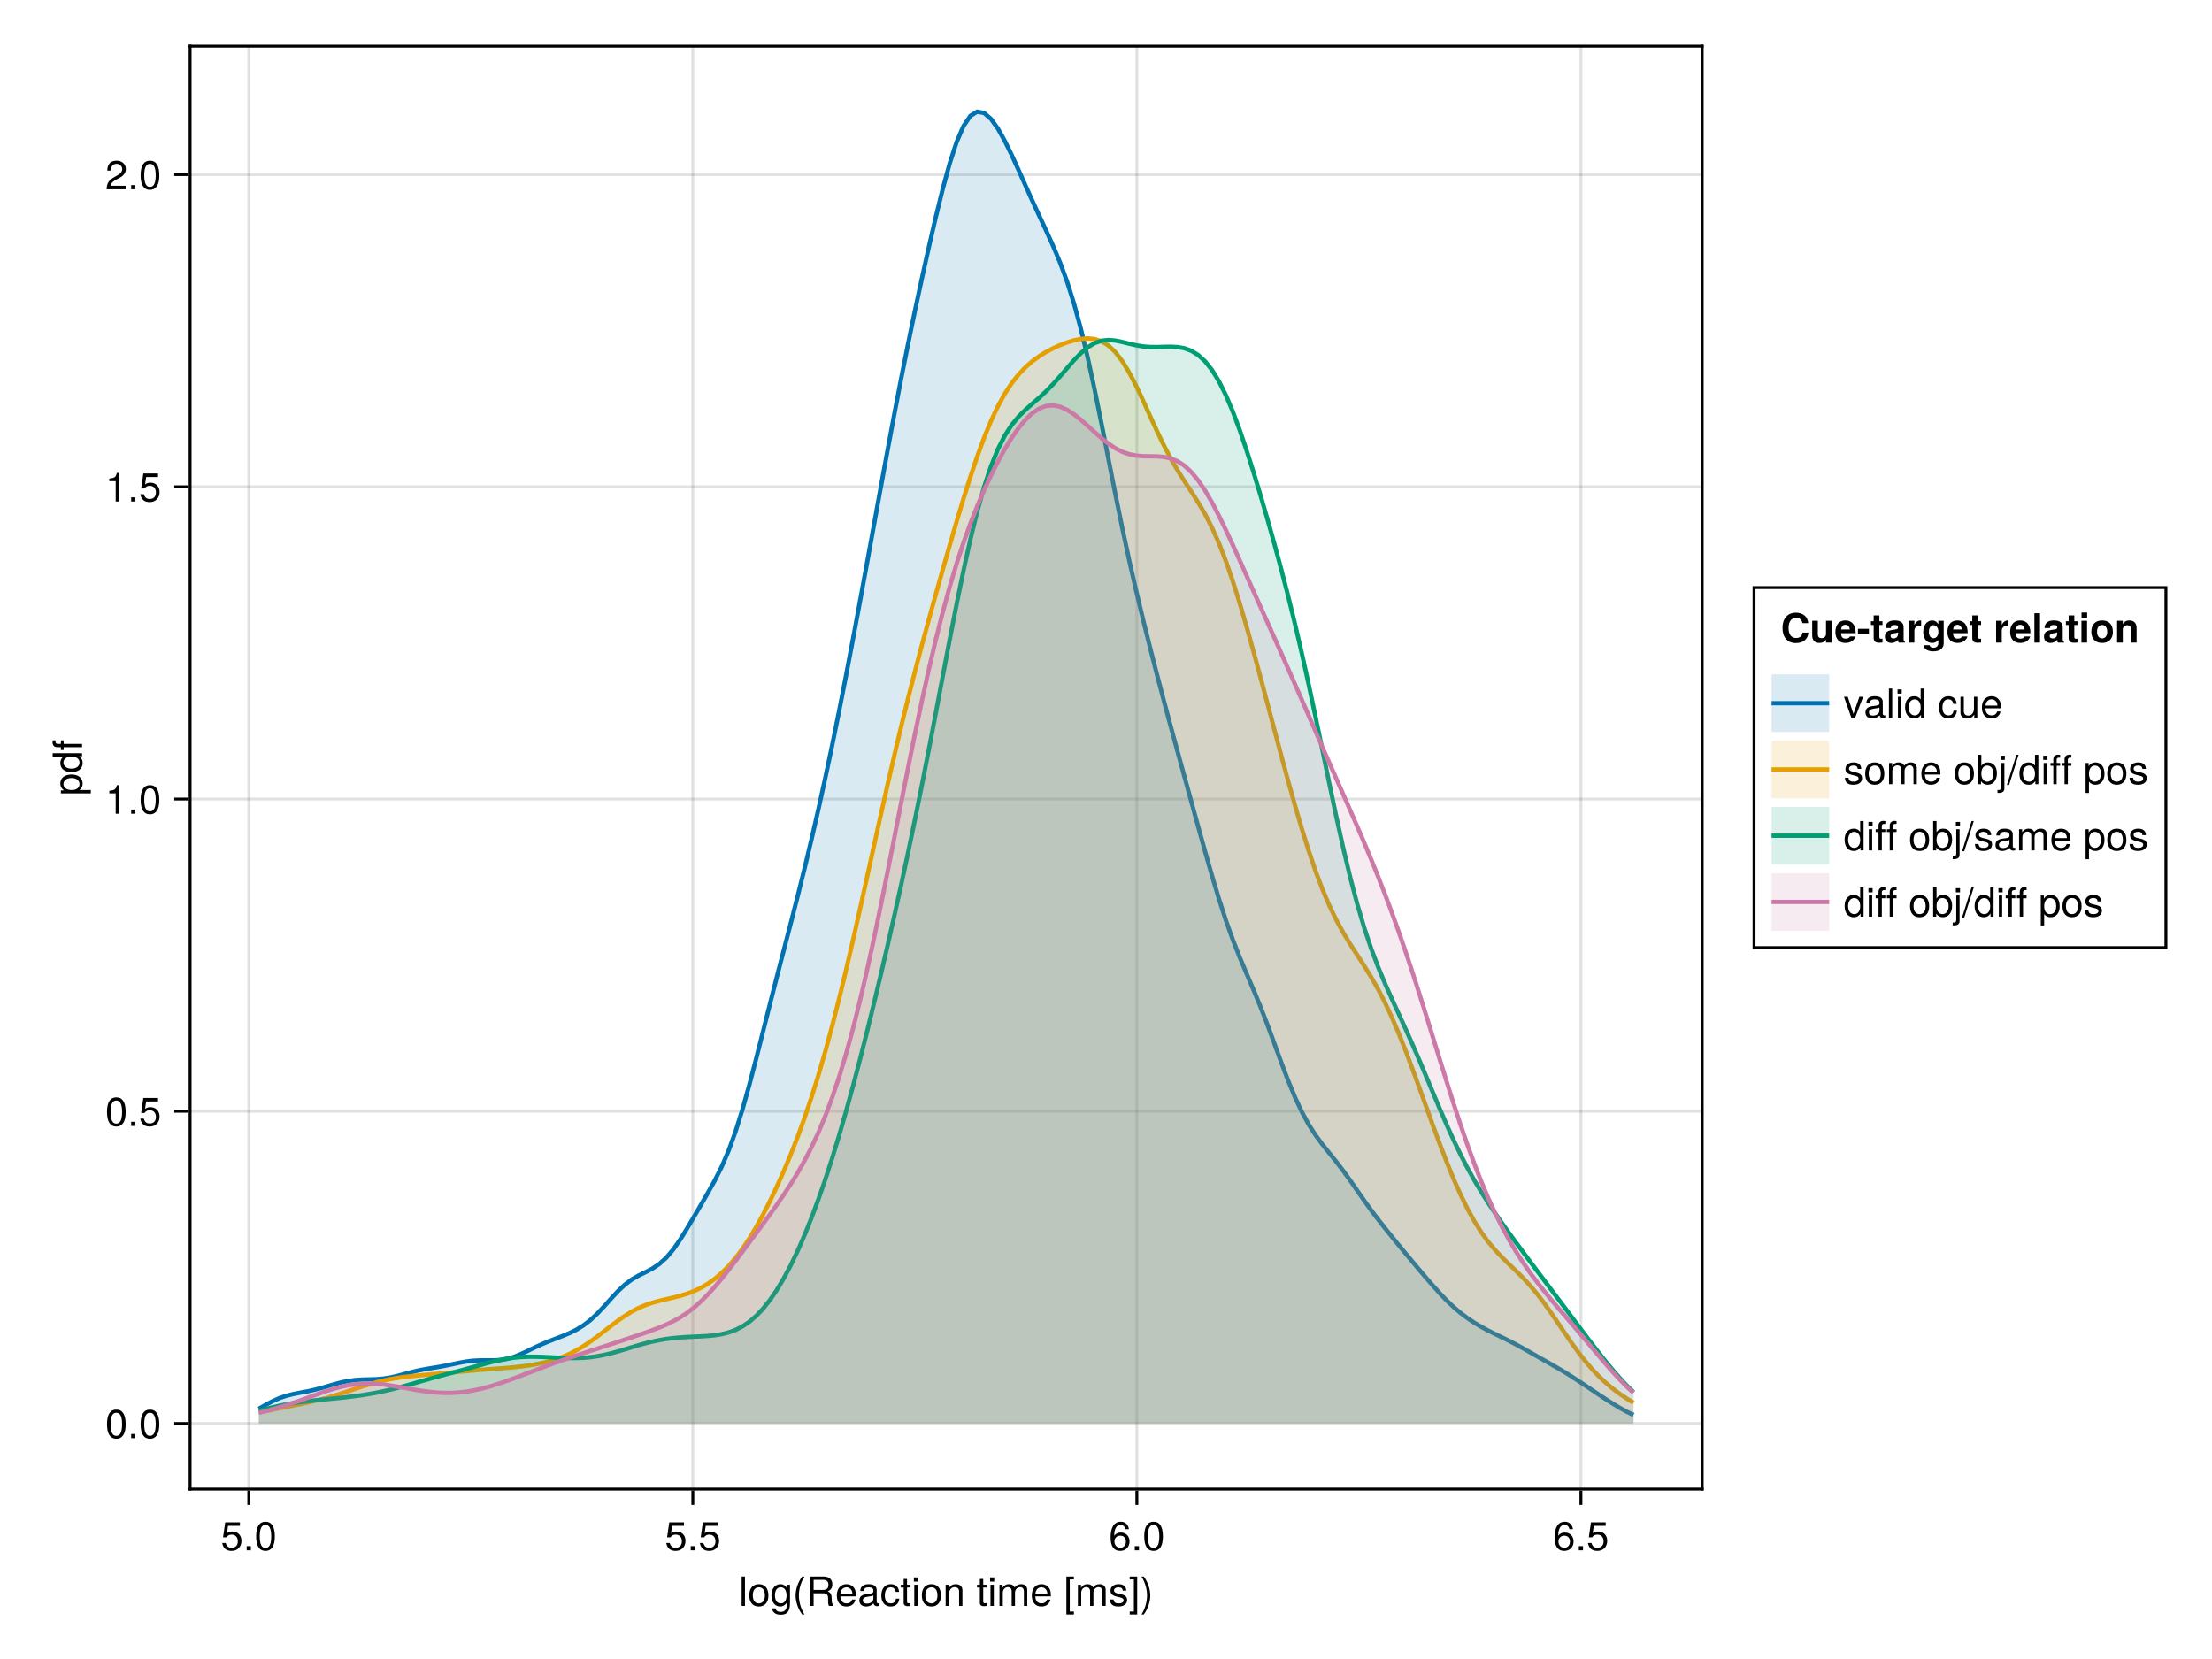 <?xml version="1.0" encoding="UTF-8"?>
<svg xmlns="http://www.w3.org/2000/svg" xmlns:xlink="http://www.w3.org/1999/xlink" width="768" height="576" viewBox="0 0 768 576">
<defs>
<g>
<g id="glyph-0-0-7d9c1b8c">
<path d="M 2.109 0 C 2.109 0 0.953 0 0.953 0 C 0.953 0 0.953 -10.203 0.953 -10.203 C 0.953 -10.203 2.109 -10.203 2.109 -10.203 C 2.109 -10.203 2.109 0 2.109 0 Z M 2.109 0 "/>
</g>
<g id="glyph-0-1-7d9c1b8c">
<path d="M 10.641 0 C 10.641 0 9.484 0 9.484 0 C 9.484 0 9.484 -5.047 9.484 -5.047 C 9.484 -5.984 8.984 -6.531 8.141 -6.531 C 7.188 -6.531 6.391 -5.672 6.391 -4.609 C 6.391 -4.609 6.391 0 6.391 0 C 6.391 0 5.234 0 5.234 0 C 5.234 0 5.234 -5.047 5.234 -5.047 C 5.234 -5.984 4.75 -6.531 3.875 -6.531 C 2.922 -6.531 2.156 -5.672 2.156 -4.609 C 2.156 -4.609 2.156 0 2.156 0 C 2.156 0 1 0 1 0 C 1 0 1 -7.344 1 -7.344 C 1 -7.344 2.062 -7.344 2.062 -7.344 C 2.062 -7.344 2.062 -6.297 2.062 -6.297 C 2.688 -7.188 3.328 -7.547 4.312 -7.547 C 5.266 -7.547 5.859 -7.203 6.281 -6.422 C 6.969 -7.25 7.562 -7.547 8.547 -7.547 C 9.906 -7.547 10.641 -6.812 10.641 -5.5 C 10.641 -5.5 10.641 0 10.641 0 Z M 10.641 0 "/>
</g>
<g id="glyph-0-2-7d9c1b8c">
<path d="M 3.578 -3.609 C 3.578 -1.406 2.703 1.141 1.297 2.969 C 1.297 2.969 0.531 2.969 0.531 2.969 C 1.766 0.984 2.453 -1.391 2.453 -3.609 C 2.453 -5.859 1.766 -8.203 0.531 -10.203 C 0.531 -10.203 1.297 -10.203 1.297 -10.203 C 2.703 -8.375 3.578 -5.828 3.578 -3.609 Z M 3.578 -3.609 "/>
</g>
<g id="glyph-0-3-7d9c1b8c">
<path d="M 7.094 -4.781 C 7.094 -1.516 5.953 0.203 3.844 0.203 C 1.719 0.203 0.609 -1.516 0.609 -4.859 C 0.609 -8.188 1.703 -9.922 3.844 -9.922 C 6 -9.922 7.094 -8.219 7.094 -4.781 Z M 5.844 -4.891 C 5.844 -7.547 5.188 -8.828 3.844 -8.828 C 2.516 -8.828 1.859 -7.562 1.859 -4.844 C 1.859 -2.125 2.516 -0.812 3.828 -0.812 C 5.188 -0.812 5.844 -2.078 5.844 -4.891 Z M 5.844 -4.891 "/>
</g>
<g id="glyph-1-0-7d9c1b8c">
<path d="M 7.141 -3.609 C 7.141 -1.203 5.875 0.203 3.828 0.203 C 1.734 0.203 0.5 -1.203 0.5 -3.672 C 0.5 -6.125 1.75 -7.547 3.812 -7.547 C 5.922 -7.547 7.141 -6.141 7.141 -3.609 Z M 5.922 -3.625 C 5.922 -5.453 5.141 -6.469 3.828 -6.469 C 2.516 -6.469 1.719 -5.438 1.719 -3.672 C 1.719 -1.891 2.516 -0.875 3.828 -0.875 C 5.109 -0.875 5.922 -1.906 5.922 -3.625 Z M 5.922 -3.625 "/>
</g>
<g id="glyph-1-1-7d9c1b8c">
<path d="M 6.844 -1.203 C 6.844 2.031 5.859 3.047 3.562 3.047 C 1.844 3.047 0.766 2.219 0.641 0.844 C 0.641 0.844 1.828 0.844 1.828 0.844 C 1.969 1.734 2.688 2.078 3.609 2.078 C 4.969 2.078 5.766 1.328 5.766 -0.609 C 5.766 -0.609 5.766 -1.109 5.766 -1.109 C 5 -0.188 4.359 0.203 3.438 0.203 C 1.703 0.203 0.406 -1.281 0.406 -3.594 C 0.406 -5.984 1.672 -7.547 3.531 -7.547 C 4.469 -7.547 5.188 -7.141 5.766 -6.266 C 5.766 -6.266 5.766 -7.344 5.766 -7.344 C 5.766 -7.344 6.844 -7.344 6.844 -7.344 C 6.844 -7.344 6.844 -1.203 6.844 -1.203 Z M 5.656 -3.625 C 5.656 -5.406 4.906 -6.469 3.656 -6.469 C 2.406 -6.469 1.625 -5.438 1.625 -3.672 C 1.625 -1.891 2.391 -0.875 3.672 -0.875 C 4.906 -0.875 5.656 -1.875 5.656 -3.625 Z M 5.656 -3.625 "/>
</g>
<g id="glyph-1-2-7d9c1b8c">
<path d="M 4.078 2.969 C 4.078 2.969 3.297 2.969 3.297 2.969 C 1.906 1.141 1.016 -1.406 1.016 -3.625 C 1.016 -5.828 1.906 -8.375 3.297 -10.203 C 3.297 -10.203 4.078 -10.203 4.078 -10.203 C 2.844 -8.219 2.156 -5.859 2.156 -3.625 C 2.156 -1.391 2.844 0.969 4.078 2.969 Z M 4.078 2.969 "/>
</g>
<g id="glyph-1-3-7d9c1b8c">
<path d="M 7.484 -0.031 C 7.109 0.062 6.938 0.094 6.688 0.094 C 6.125 0.094 5.609 -0.312 5.484 -0.875 C 4.844 -0.188 3.938 0.203 3 0.203 C 1.516 0.203 0.594 -0.578 0.594 -1.906 C 0.594 -2.797 1.016 -3.453 1.875 -3.812 C 2.328 -3.984 2.578 -4.047 4.234 -4.25 C 5.156 -4.375 5.453 -4.578 5.453 -5.062 C 5.453 -5.062 5.453 -5.375 5.453 -5.375 C 5.453 -6.078 4.859 -6.469 3.812 -6.469 C 2.719 -6.469 2.188 -6.062 2.094 -5.172 C 2.094 -5.172 0.906 -5.172 0.906 -5.172 C 0.984 -6.859 2.078 -7.547 3.844 -7.547 C 5.656 -7.547 6.609 -6.844 6.609 -5.547 C 6.609 -5.547 6.609 -1.453 6.609 -1.453 C 6.609 -1.094 6.828 -0.875 7.234 -0.875 C 7.312 -0.875 7.359 -0.875 7.484 -0.906 C 7.484 -0.906 7.484 -0.031 7.484 -0.031 Z M 5.453 -2.531 C 5.453 -2.531 5.453 -3.625 5.453 -3.625 C 5.047 -3.438 4.797 -3.391 3.562 -3.219 C 2.328 -3.031 1.812 -2.703 1.812 -1.938 C 1.812 -1.141 2.344 -0.812 3.25 -0.812 C 4.375 -0.812 5.453 -1.484 5.453 -2.531 Z M 5.453 -2.531 "/>
</g>
<g id="glyph-1-4-7d9c1b8c">
<path d="M 6.672 -2.516 C 6.531 -0.844 5.438 0.203 3.688 0.203 C 1.688 0.203 0.438 -1.234 0.438 -3.594 C 0.438 -6.031 1.719 -7.547 3.703 -7.547 C 5.328 -7.547 6.453 -6.656 6.594 -4.875 C 6.594 -4.875 5.422 -4.875 5.422 -4.875 C 5.281 -5.891 4.656 -6.469 3.688 -6.469 C 2.406 -6.469 1.656 -5.438 1.656 -3.594 C 1.656 -1.859 2.422 -0.875 3.703 -0.875 C 4.703 -0.875 5.312 -1.344 5.5 -2.516 C 5.5 -2.516 6.672 -2.516 6.672 -2.516 Z M 6.672 -2.516 "/>
</g>
<g id="glyph-1-5-7d9c1b8c">
<path d="M 3.562 0 C 3.156 0.062 2.891 0.094 2.609 0.094 C 1.688 0.094 1.188 -0.328 1.188 -1.062 C 1.188 -1.062 1.188 -6.391 1.188 -6.391 C 1.188 -6.391 0.203 -6.391 0.203 -6.391 C 0.203 -6.391 0.203 -7.344 0.203 -7.344 C 0.203 -7.344 1.188 -7.344 1.188 -7.344 C 1.188 -7.344 1.188 -9.359 1.188 -9.359 C 1.188 -9.359 2.359 -9.359 2.359 -9.359 C 2.359 -9.359 2.359 -7.344 2.359 -7.344 C 2.359 -7.344 3.562 -7.344 3.562 -7.344 C 3.562 -7.344 3.562 -6.391 3.562 -6.391 C 3.562 -6.391 2.359 -6.391 2.359 -6.391 C 2.359 -6.391 2.359 -1.578 2.359 -1.578 C 2.359 -1.062 2.484 -0.922 3 -0.922 C 3.219 -0.922 3.406 -0.938 3.562 -0.984 C 3.562 -0.984 3.562 0 3.562 0 Z M 3.562 0 "/>
</g>
<g id="glyph-1-6-7d9c1b8c">
<path d="M 6.812 0 C 6.812 0 5.656 0 5.656 0 C 5.656 0 5.656 -5.078 5.656 -5.078 C 5.656 -5.969 5.062 -6.531 4.141 -6.531 C 2.953 -6.531 2.141 -5.547 2.141 -4.047 C 2.141 -4.047 2.141 0 2.141 0 C 2.141 0 0.984 0 0.984 0 C 0.984 0 0.984 -7.344 0.984 -7.344 C 0.984 -7.344 2.062 -7.344 2.062 -7.344 C 2.062 -7.344 2.062 -6.109 2.062 -6.109 C 2.703 -7.125 3.406 -7.547 4.5 -7.547 C 5.906 -7.547 6.812 -6.766 6.812 -5.547 C 6.812 -5.547 6.812 0 6.812 0 Z M 6.812 0 "/>
</g>
<g id="glyph-1-7-7d9c1b8c">
</g>
<g id="glyph-1-8-7d9c1b8c">
<path d="M 2.141 0 C 2.141 0 0.984 0 0.984 0 C 0.984 0 0.984 -7.344 0.984 -7.344 C 0.984 -7.344 2.141 -7.344 2.141 -7.344 C 2.141 -7.344 2.141 0 2.141 0 Z M 2.297 -8.438 C 2.297 -8.438 0.844 -8.438 0.844 -8.438 C 0.844 -8.438 0.844 -9.891 0.844 -9.891 C 0.844 -9.891 2.297 -9.891 2.297 -9.891 C 2.297 -9.891 2.297 -8.438 2.297 -8.438 Z M 2.297 -8.438 "/>
</g>
<g id="glyph-1-9-7d9c1b8c">
<path d="M 7.188 -3.328 C 7.188 -3.328 1.781 -3.328 1.781 -3.328 C 1.812 -1.656 2.719 -0.875 3.938 -0.875 C 4.875 -0.875 5.531 -1.266 5.859 -2.219 C 5.859 -2.219 7.031 -2.219 7.031 -2.219 C 6.734 -0.734 5.578 0.203 3.891 0.203 C 1.828 0.203 0.562 -1.219 0.562 -3.625 C 0.562 -6.031 1.875 -7.547 3.922 -7.547 C 5.297 -7.547 6.406 -6.812 6.891 -5.609 C 7.094 -5.062 7.188 -4.391 7.188 -3.328 Z M 5.938 -4.375 C 5.938 -5.516 5.047 -6.469 3.906 -6.469 C 2.734 -6.469 1.906 -5.594 1.812 -4.281 C 1.812 -4.281 5.922 -4.281 5.922 -4.281 C 5.938 -4.312 5.938 -4.375 5.938 -4.375 Z M 5.938 -4.375 "/>
</g>
<g id="glyph-1-10-7d9c1b8c">
<path d="M 3.5 2.969 C 3.5 2.969 0.891 2.969 0.891 2.969 C 0.891 2.969 0.891 -10.203 0.891 -10.203 C 0.891 -10.203 3.5 -10.203 3.5 -10.203 C 3.5 -10.203 3.5 -9.203 3.5 -9.203 C 3.5 -9.203 2.062 -9.203 2.062 -9.203 C 2.062 -9.203 2.062 1.953 2.062 1.953 C 2.062 1.953 3.5 1.953 3.5 1.953 C 3.5 1.953 3.5 2.969 3.5 2.969 Z M 3.5 2.969 "/>
</g>
<g id="glyph-1-11-7d9c1b8c">
<path d="M 10.641 0 C 10.641 0 9.484 0 9.484 0 C 9.484 0 9.484 -5.047 9.484 -5.047 C 9.484 -5.984 8.984 -6.531 8.141 -6.531 C 7.188 -6.531 6.391 -5.672 6.391 -4.609 C 6.391 -4.609 6.391 0 6.391 0 C 6.391 0 5.234 0 5.234 0 C 5.234 0 5.234 -5.047 5.234 -5.047 C 5.234 -5.984 4.75 -6.531 3.875 -6.531 C 2.922 -6.531 2.156 -5.672 2.156 -4.609 C 2.156 -4.609 2.156 0 2.156 0 C 2.156 0 1 0 1 0 C 1 0 1 -7.344 1 -7.344 C 1 -7.344 2.062 -7.344 2.062 -7.344 C 2.062 -7.344 2.062 -6.297 2.062 -6.297 C 2.688 -7.188 3.328 -7.547 4.312 -7.547 C 5.266 -7.547 5.859 -7.203 6.281 -6.422 C 6.969 -7.25 7.562 -7.547 8.547 -7.547 C 9.906 -7.547 10.641 -6.812 10.641 -5.5 C 10.641 -5.5 10.641 0 10.641 0 Z M 10.641 0 "/>
</g>
<g id="glyph-1-12-7d9c1b8c">
<path d="M 2.922 2.969 C 2.922 2.969 0.328 2.969 0.328 2.969 C 0.328 2.969 0.328 1.953 0.328 1.953 C 0.328 1.953 1.766 1.953 1.766 1.953 C 1.766 1.953 1.766 -9.203 1.766 -9.203 C 1.766 -9.203 0.328 -9.203 0.328 -9.203 C 0.328 -9.203 0.328 -10.203 0.328 -10.203 C 0.328 -10.203 2.922 -10.203 2.922 -10.203 C 2.922 -10.203 2.922 2.969 2.922 2.969 Z M 2.922 2.969 "/>
</g>
<g id="glyph-1-13-7d9c1b8c">
<path d="M 7.188 -3.297 C 7.188 -1.188 5.781 0.203 3.781 0.203 C 2.016 0.203 0.891 -0.578 0.484 -2.547 C 0.484 -2.547 1.719 -2.547 1.719 -2.547 C 2.016 -1.422 2.672 -0.875 3.75 -0.875 C 5.094 -0.875 5.922 -1.688 5.922 -3.125 C 5.922 -4.594 5.078 -5.453 3.75 -5.453 C 2.984 -5.453 2.5 -5.203 1.938 -4.516 C 1.938 -4.516 0.797 -4.516 0.797 -4.516 C 0.797 -4.516 1.547 -9.719 1.547 -9.719 C 1.547 -9.719 6.656 -9.719 6.656 -9.719 C 6.656 -9.719 6.656 -8.5 6.656 -8.5 C 6.656 -8.5 2.531 -8.5 2.531 -8.5 C 2.531 -8.5 2.141 -5.938 2.141 -5.938 C 2.719 -6.359 3.281 -6.531 3.969 -6.531 C 5.875 -6.531 7.188 -5.25 7.188 -3.297 Z M 7.188 -3.297 "/>
</g>
<g id="glyph-1-14-7d9c1b8c">
<path d="M 7.188 -3.078 C 7.188 -1.141 5.828 0.203 3.938 0.203 C 1.672 0.203 0.609 -1.422 0.609 -4.516 C 0.609 -7.984 1.844 -9.922 4.156 -9.922 C 5.672 -9.922 6.734 -8.953 6.969 -7.344 C 6.969 -7.344 5.734 -7.344 5.734 -7.344 C 5.547 -8.281 4.938 -8.828 4.078 -8.828 C 2.656 -8.828 1.875 -7.484 1.859 -5.062 C 2.391 -5.797 3.156 -6.172 4.141 -6.172 C 5.922 -6.172 7.188 -4.922 7.188 -3.078 Z M 5.922 -2.984 C 5.922 -4.312 5.188 -5.078 3.984 -5.078 C 2.766 -5.078 1.938 -4.281 1.938 -3.047 C 1.938 -1.781 2.797 -0.875 3.953 -0.875 C 5.078 -0.875 5.922 -1.734 5.922 -2.984 Z M 5.922 -2.984 "/>
</g>
<g id="glyph-1-15-7d9c1b8c">
<path d="M 2.672 0 C 2.672 0 1.219 0 1.219 0 C 1.219 0 1.219 -1.453 1.219 -1.453 C 1.219 -1.453 2.672 -1.453 2.672 -1.453 C 2.672 -1.453 2.672 0 2.672 0 Z M 2.672 0 "/>
</g>
<g id="glyph-1-16-7d9c1b8c">
<path d="M 6.797 -7.344 C 6.797 -7.344 3.984 0 3.984 0 C 3.984 0 2.719 0 2.719 0 C 2.719 0 0.141 -7.344 0.141 -7.344 C 0.141 -7.344 1.453 -7.344 1.453 -7.344 C 1.453 -7.344 3.422 -1.391 3.422 -1.391 C 3.422 -1.391 5.484 -7.344 5.484 -7.344 C 5.484 -7.344 6.797 -7.344 6.797 -7.344 Z M 6.797 -7.344 "/>
</g>
<g id="glyph-1-17-7d9c1b8c">
<path d="M 2.109 0 C 2.109 0 0.953 0 0.953 0 C 0.953 0 0.953 -10.203 0.953 -10.203 C 0.953 -10.203 2.109 -10.203 2.109 -10.203 C 2.109 -10.203 2.109 0 2.109 0 Z M 2.109 0 "/>
</g>
<g id="glyph-1-18-7d9c1b8c">
<path d="M 6.938 0 C 6.938 0 5.891 0 5.891 0 C 5.891 0 5.891 -1.078 5.891 -1.078 C 5.266 -0.172 4.562 0.203 3.562 0.203 C 1.578 0.203 0.359 -1.266 0.359 -3.734 C 0.359 -6.078 1.609 -7.547 3.516 -7.547 C 4.5 -7.547 5.281 -7.156 5.766 -6.406 C 5.766 -6.406 5.766 -10.203 5.766 -10.203 C 5.766 -10.203 6.938 -10.203 6.938 -10.203 C 6.938 -10.203 6.938 0 6.938 0 Z M 5.766 -3.641 C 5.766 -5.328 4.969 -6.453 3.703 -6.453 C 2.438 -6.453 1.578 -5.375 1.578 -3.672 C 1.578 -1.953 2.438 -0.875 3.719 -0.875 C 4.953 -0.875 5.766 -1.953 5.766 -3.641 Z M 5.766 -3.641 "/>
</g>
<g id="glyph-1-19-7d9c1b8c">
<path d="M 6.75 0 C 6.75 0 5.703 0 5.703 0 C 5.703 0 5.703 -1.141 5.703 -1.141 C 5.016 -0.172 4.328 0.203 3.25 0.203 C 1.812 0.203 0.906 -0.578 0.906 -1.797 C 0.906 -1.797 0.906 -7.344 0.906 -7.344 C 0.906 -7.344 2.078 -7.344 2.078 -7.344 C 2.078 -7.344 2.078 -2.25 2.078 -2.25 C 2.078 -1.375 2.656 -0.812 3.578 -0.812 C 4.797 -0.812 5.594 -1.797 5.594 -3.297 C 5.594 -3.297 5.594 -7.344 5.594 -7.344 C 5.594 -7.344 6.75 -7.344 6.75 -7.344 C 6.75 -7.344 6.75 0 6.75 0 Z M 6.75 0 "/>
</g>
<g id="glyph-1-20-7d9c1b8c">
<path d="M 2.141 1.531 C 2.141 2.516 1.453 3.047 0.141 3.047 C -0.047 3.047 -0.109 3.031 -0.25 3.016 C -0.25 3.016 -0.25 2.016 -0.25 2.016 C -0.25 2.016 0.031 2.031 0.031 2.031 C 0.734 2.078 0.984 1.766 0.984 1.062 C 0.984 1.062 0.984 -7.344 0.984 -7.344 C 0.984 -7.344 2.141 -7.344 2.141 -7.344 C 2.141 -7.344 2.141 1.531 2.141 1.531 Z M 2.297 -8.438 C 2.297 -8.438 0.844 -8.438 0.844 -8.438 C 0.844 -8.438 0.844 -9.891 0.844 -9.891 C 0.844 -9.891 2.297 -9.891 2.297 -9.891 C 2.297 -9.891 2.297 -8.438 2.297 -8.438 Z M 2.297 -8.438 "/>
</g>
<g id="glyph-1-21-7d9c1b8c">
<path d="M 3.969 -10.203 C 3.969 -10.203 0.656 0.281 0.656 0.281 C 0.656 0.281 -0.109 0.281 -0.109 0.281 C -0.109 0.281 3.203 -10.203 3.203 -10.203 C 3.203 -10.203 3.969 -10.203 3.969 -10.203 Z M 3.969 -10.203 "/>
</g>
<g id="glyph-1-22-7d9c1b8c">
<path d="M 3.609 -6.391 C 3.609 -6.391 2.391 -6.391 2.391 -6.391 C 2.391 -6.391 2.391 0 2.391 0 C 2.391 0 1.234 0 1.234 0 C 1.234 0 1.234 -6.391 1.234 -6.391 C 1.234 -6.391 0.25 -6.391 0.25 -6.391 C 0.25 -6.391 0.25 -7.344 0.25 -7.344 C 0.25 -7.344 1.234 -7.344 1.234 -7.344 C 1.234 -7.344 1.234 -8.578 1.234 -8.578 C 1.234 -9.625 1.875 -10.25 2.953 -10.25 C 3.188 -10.25 3.344 -10.234 3.609 -10.172 C 3.609 -10.172 3.609 -9.219 3.609 -9.219 C 3.344 -9.219 3.297 -9.219 3.203 -9.219 C 2.672 -9.219 2.391 -8.969 2.391 -8.484 C 2.391 -8.484 2.391 -7.344 2.391 -7.344 C 2.391 -7.344 3.609 -7.344 3.609 -7.344 C 3.609 -7.344 3.609 -6.391 3.609 -6.391 Z M 3.609 -6.391 "/>
</g>
<g id="glyph-1-23-7d9c1b8c">
<path d="M 7.328 -3.594 C 7.328 -1.266 6.078 0.203 4.188 0.203 C 3.234 0.203 2.547 -0.125 1.938 -0.875 C 1.938 -0.875 1.938 3.047 1.938 3.047 C 1.938 3.047 0.766 3.047 0.766 3.047 C 0.766 3.047 0.766 -7.344 0.766 -7.344 C 0.766 -7.344 1.828 -7.344 1.828 -7.344 C 1.828 -7.344 1.828 -6.234 1.828 -6.234 C 2.375 -7.094 3.172 -7.547 4.172 -7.547 C 6.125 -7.547 7.328 -6.062 7.328 -3.594 Z M 6.109 -3.625 C 6.109 -5.375 5.266 -6.453 3.969 -6.453 C 2.75 -6.453 1.938 -5.328 1.938 -3.609 C 1.938 -1.891 2.75 -0.875 3.969 -0.875 C 5.25 -0.875 6.109 -1.953 6.109 -3.625 Z M 6.109 -3.625 "/>
</g>
<g id="glyph-1-24-7d9c1b8c">
<path d="M 6.422 -2.062 C 6.422 -0.641 5.25 0.203 3.406 0.203 C 1.484 0.203 0.531 -0.547 0.469 -2.234 C 0.469 -2.234 1.703 -2.234 1.703 -2.234 C 1.859 -1.125 2.453 -0.875 3.5 -0.875 C 4.516 -0.875 5.203 -1.281 5.203 -1.953 C 5.203 -2.484 4.891 -2.734 4.078 -2.922 C 4.078 -2.922 2.984 -3.188 2.984 -3.188 C 1.25 -3.609 0.656 -4.156 0.656 -5.312 C 0.656 -6.656 1.766 -7.547 3.469 -7.547 C 5.172 -7.547 6.125 -6.734 6.125 -5.297 C 6.125 -5.297 4.906 -5.297 4.906 -5.297 C 4.875 -6.062 4.375 -6.469 3.438 -6.469 C 2.484 -6.469 1.875 -6.031 1.875 -5.359 C 1.875 -4.844 2.281 -4.531 3.234 -4.312 C 3.234 -4.312 4.359 -4.047 4.359 -4.047 C 5.812 -3.703 6.422 -3.156 6.422 -2.062 Z M 6.422 -2.062 "/>
</g>
<g id="glyph-2-0-7d9c1b8c">
<path d="M 9.5 0 C 9.5 0 7.922 0 7.922 0 C 7.734 -0.422 7.609 -1.031 7.625 -1.672 C 7.625 -1.672 7.641 -2.578 7.641 -2.578 C 7.656 -3.844 7.109 -4.391 5.969 -4.391 C 5.969 -4.391 2.609 -4.391 2.609 -4.391 C 2.609 -4.391 2.609 0 2.609 0 C 2.609 0 1.297 0 1.297 0 C 1.297 0 1.297 -10.203 1.297 -10.203 C 1.297 -10.203 6 -10.203 6 -10.203 C 8.016 -10.203 9.109 -9.234 9.109 -7.469 C 9.109 -6.312 8.656 -5.594 7.5 -5.047 C 8.609 -4.562 8.859 -4.062 8.891 -2.375 C 8.906 -1.016 9.016 -0.656 9.5 -0.328 C 9.5 -0.328 9.5 0 9.5 0 Z M 7.75 -7.297 C 7.75 -8.438 7.203 -9.062 5.75 -9.062 C 5.75 -9.062 2.609 -9.062 2.609 -9.062 C 2.609 -9.062 2.609 -5.547 2.609 -5.547 C 2.609 -5.547 5.75 -5.547 5.75 -5.547 C 7.141 -5.547 7.75 -6.094 7.75 -7.297 Z M 7.75 -7.297 "/>
</g>
<g id="glyph-2-1-7d9c1b8c">
<path d="M 7.188 -3.328 C 7.188 -3.328 1.781 -3.328 1.781 -3.328 C 1.812 -1.656 2.719 -0.875 3.938 -0.875 C 4.875 -0.875 5.531 -1.266 5.859 -2.219 C 5.859 -2.219 7.031 -2.219 7.031 -2.219 C 6.734 -0.734 5.578 0.203 3.891 0.203 C 1.828 0.203 0.562 -1.219 0.562 -3.625 C 0.562 -6.031 1.875 -7.547 3.922 -7.547 C 5.297 -7.547 6.406 -6.812 6.891 -5.609 C 7.094 -5.062 7.188 -4.391 7.188 -3.328 Z M 5.938 -4.375 C 5.938 -5.516 5.047 -6.469 3.906 -6.469 C 2.734 -6.469 1.906 -5.594 1.812 -4.281 C 1.812 -4.281 5.922 -4.281 5.922 -4.281 C 5.938 -4.312 5.938 -4.375 5.938 -4.375 Z M 5.938 -4.375 "/>
</g>
<g id="glyph-2-2-7d9c1b8c">
<path d="M 2.141 0 C 2.141 0 0.984 0 0.984 0 C 0.984 0 0.984 -7.344 0.984 -7.344 C 0.984 -7.344 2.141 -7.344 2.141 -7.344 C 2.141 -7.344 2.141 0 2.141 0 Z M 2.297 -8.438 C 2.297 -8.438 0.844 -8.438 0.844 -8.438 C 0.844 -8.438 0.844 -9.891 0.844 -9.891 C 0.844 -9.891 2.297 -9.891 2.297 -9.891 C 2.297 -9.891 2.297 -8.438 2.297 -8.438 Z M 2.297 -8.438 "/>
</g>
<g id="glyph-2-3-7d9c1b8c">
<path d="M 6.422 -2.062 C 6.422 -0.641 5.25 0.203 3.406 0.203 C 1.484 0.203 0.531 -0.547 0.469 -2.234 C 0.469 -2.234 1.703 -2.234 1.703 -2.234 C 1.859 -1.125 2.453 -0.875 3.5 -0.875 C 4.516 -0.875 5.203 -1.281 5.203 -1.953 C 5.203 -2.484 4.891 -2.734 4.078 -2.922 C 4.078 -2.922 2.984 -3.188 2.984 -3.188 C 1.25 -3.609 0.656 -4.156 0.656 -5.312 C 0.656 -6.656 1.766 -7.547 3.469 -7.547 C 5.172 -7.547 6.125 -6.734 6.125 -5.297 C 6.125 -5.297 4.906 -5.297 4.906 -5.297 C 4.875 -6.062 4.375 -6.469 3.438 -6.469 C 2.484 -6.469 1.875 -6.031 1.875 -5.359 C 1.875 -4.844 2.281 -4.531 3.234 -4.312 C 3.234 -4.312 4.359 -4.047 4.359 -4.047 C 5.812 -3.703 6.422 -3.156 6.422 -2.062 Z M 6.422 -2.062 "/>
</g>
<g id="glyph-2-4-7d9c1b8c">
<path d="M 2.672 0 C 2.672 0 1.219 0 1.219 0 C 1.219 0 1.219 -1.453 1.219 -1.453 C 1.219 -1.453 2.672 -1.453 2.672 -1.453 C 2.672 -1.453 2.672 0 2.672 0 Z M 2.672 0 "/>
</g>
<g id="glyph-2-5-7d9c1b8c">
<path d="M 7.188 -3.297 C 7.188 -1.188 5.781 0.203 3.781 0.203 C 2.016 0.203 0.891 -0.578 0.484 -2.547 C 0.484 -2.547 1.719 -2.547 1.719 -2.547 C 2.016 -1.422 2.672 -0.875 3.75 -0.875 C 5.094 -0.875 5.922 -1.688 5.922 -3.125 C 5.922 -4.594 5.078 -5.453 3.75 -5.453 C 2.984 -5.453 2.5 -5.203 1.938 -4.516 C 1.938 -4.516 0.797 -4.516 0.797 -4.516 C 0.797 -4.516 1.547 -9.719 1.547 -9.719 C 1.547 -9.719 6.656 -9.719 6.656 -9.719 C 6.656 -9.719 6.656 -8.5 6.656 -8.5 C 6.656 -8.5 2.531 -8.5 2.531 -8.5 C 2.531 -8.5 2.141 -5.938 2.141 -5.938 C 2.719 -6.359 3.281 -6.531 3.969 -6.531 C 5.875 -6.531 7.188 -5.25 7.188 -3.297 Z M 7.188 -3.297 "/>
</g>
<g id="glyph-3-0-7d9c1b8c">
<path d="M 7.188 -3.297 C 7.188 -1.188 5.781 0.203 3.781 0.203 C 2.016 0.203 0.891 -0.578 0.484 -2.547 C 0.484 -2.547 1.719 -2.547 1.719 -2.547 C 2.016 -1.422 2.672 -0.875 3.75 -0.875 C 5.094 -0.875 5.922 -1.688 5.922 -3.125 C 5.922 -4.594 5.078 -5.453 3.75 -5.453 C 2.984 -5.453 2.5 -5.203 1.938 -4.516 C 1.938 -4.516 0.797 -4.516 0.797 -4.516 C 0.797 -4.516 1.547 -9.719 1.547 -9.719 C 1.547 -9.719 6.656 -9.719 6.656 -9.719 C 6.656 -9.719 6.656 -8.5 6.656 -8.5 C 6.656 -8.5 2.531 -8.5 2.531 -8.5 C 2.531 -8.5 2.141 -5.938 2.141 -5.938 C 2.719 -6.359 3.281 -6.531 3.969 -6.531 C 5.875 -6.531 7.188 -5.25 7.188 -3.297 Z M 7.188 -3.297 "/>
</g>
<g id="glyph-3-1-7d9c1b8c">
<path d="M 7.094 -4.781 C 7.094 -1.516 5.953 0.203 3.844 0.203 C 1.719 0.203 0.609 -1.516 0.609 -4.859 C 0.609 -8.188 1.703 -9.922 3.844 -9.922 C 6 -9.922 7.094 -8.219 7.094 -4.781 Z M 5.844 -4.891 C 5.844 -7.547 5.188 -8.828 3.844 -8.828 C 2.516 -8.828 1.859 -7.562 1.859 -4.844 C 1.859 -2.125 2.516 -0.812 3.828 -0.812 C 5.188 -0.812 5.844 -2.078 5.844 -4.891 Z M 5.844 -4.891 "/>
</g>
<g id="glyph-3-2-7d9c1b8c">
<path d="M 2.672 0 C 2.672 0 1.219 0 1.219 0 C 1.219 0 1.219 -1.453 1.219 -1.453 C 1.219 -1.453 2.672 -1.453 2.672 -1.453 C 2.672 -1.453 2.672 0 2.672 0 Z M 2.672 0 "/>
</g>
<g id="glyph-3-3-7d9c1b8c">
<path d="M 4.859 0 C 4.859 0 3.625 0 3.625 0 C 3.625 0 3.625 -7.062 3.625 -7.062 C 3.625 -7.062 1.422 -7.062 1.422 -7.062 C 1.422 -7.062 1.422 -7.953 1.422 -7.953 C 3.328 -8.188 3.609 -8.406 4.047 -9.922 C 4.047 -9.922 4.859 -9.922 4.859 -9.922 C 4.859 -9.922 4.859 0 4.859 0 Z M 4.859 0 "/>
</g>
<g id="glyph-4-0-7d9c1b8c">
<path d="M 2.672 0 C 2.672 0 1.219 0 1.219 0 C 1.219 0 1.219 -1.453 1.219 -1.453 C 1.219 -1.453 2.672 -1.453 2.672 -1.453 C 2.672 -1.453 2.672 0 2.672 0 Z M 2.672 0 "/>
</g>
<g id="glyph-4-1-7d9c1b8c">
<path d="M 7.094 -4.781 C 7.094 -1.516 5.953 0.203 3.844 0.203 C 1.719 0.203 0.609 -1.516 0.609 -4.859 C 0.609 -8.188 1.703 -9.922 3.844 -9.922 C 6 -9.922 7.094 -8.219 7.094 -4.781 Z M 5.844 -4.891 C 5.844 -7.547 5.188 -8.828 3.844 -8.828 C 2.516 -8.828 1.859 -7.562 1.859 -4.844 C 1.859 -2.125 2.516 -0.812 3.828 -0.812 C 5.188 -0.812 5.844 -2.078 5.844 -4.891 Z M 5.844 -4.891 "/>
</g>
<g id="glyph-4-2-7d9c1b8c">
<path d="M 7.188 -3.297 C 7.188 -1.188 5.781 0.203 3.781 0.203 C 2.016 0.203 0.891 -0.578 0.484 -2.547 C 0.484 -2.547 1.719 -2.547 1.719 -2.547 C 2.016 -1.422 2.672 -0.875 3.75 -0.875 C 5.094 -0.875 5.922 -1.688 5.922 -3.125 C 5.922 -4.594 5.078 -5.453 3.75 -5.453 C 2.984 -5.453 2.5 -5.203 1.938 -4.516 C 1.938 -4.516 0.797 -4.516 0.797 -4.516 C 0.797 -4.516 1.547 -9.719 1.547 -9.719 C 1.547 -9.719 6.656 -9.719 6.656 -9.719 C 6.656 -9.719 6.656 -8.5 6.656 -8.5 C 6.656 -8.5 2.531 -8.5 2.531 -8.5 C 2.531 -8.5 2.141 -5.938 2.141 -5.938 C 2.719 -6.359 3.281 -6.531 3.969 -6.531 C 5.875 -6.531 7.188 -5.25 7.188 -3.297 Z M 7.188 -3.297 "/>
</g>
<g id="glyph-5-0-7d9c1b8c">
<path d="M 7.188 -3.297 C 7.188 -1.188 5.781 0.203 3.781 0.203 C 2.016 0.203 0.891 -0.578 0.484 -2.547 C 0.484 -2.547 1.719 -2.547 1.719 -2.547 C 2.016 -1.422 2.672 -0.875 3.75 -0.875 C 5.094 -0.875 5.922 -1.688 5.922 -3.125 C 5.922 -4.594 5.078 -5.453 3.75 -5.453 C 2.984 -5.453 2.5 -5.203 1.938 -4.516 C 1.938 -4.516 0.797 -4.516 0.797 -4.516 C 0.797 -4.516 1.547 -9.719 1.547 -9.719 C 1.547 -9.719 6.656 -9.719 6.656 -9.719 C 6.656 -9.719 6.656 -8.5 6.656 -8.5 C 6.656 -8.5 2.531 -8.5 2.531 -8.5 C 2.531 -8.5 2.141 -5.938 2.141 -5.938 C 2.719 -6.359 3.281 -6.531 3.969 -6.531 C 5.875 -6.531 7.188 -5.25 7.188 -3.297 Z M 7.188 -3.297 "/>
</g>
<g id="glyph-5-1-7d9c1b8c">
</g>
<g id="glyph-5-2-7d9c1b8c">
<path d="M 7.188 -3.328 C 7.188 -3.328 1.781 -3.328 1.781 -3.328 C 1.812 -1.656 2.719 -0.875 3.938 -0.875 C 4.875 -0.875 5.531 -1.266 5.859 -2.219 C 5.859 -2.219 7.031 -2.219 7.031 -2.219 C 6.734 -0.734 5.578 0.203 3.891 0.203 C 1.828 0.203 0.562 -1.219 0.562 -3.625 C 0.562 -6.031 1.875 -7.547 3.922 -7.547 C 5.297 -7.547 6.406 -6.812 6.891 -5.609 C 7.094 -5.062 7.188 -4.391 7.188 -3.328 Z M 5.938 -4.375 C 5.938 -5.516 5.047 -6.469 3.906 -6.469 C 2.734 -6.469 1.906 -5.594 1.812 -4.281 C 1.812 -4.281 5.922 -4.281 5.922 -4.281 C 5.938 -4.312 5.938 -4.375 5.938 -4.375 Z M 5.938 -4.375 "/>
</g>
<g id="glyph-5-3-7d9c1b8c">
<path d="M 3.609 -6.391 C 3.609 -6.391 2.391 -6.391 2.391 -6.391 C 2.391 -6.391 2.391 0 2.391 0 C 2.391 0 1.234 0 1.234 0 C 1.234 0 1.234 -6.391 1.234 -6.391 C 1.234 -6.391 0.25 -6.391 0.25 -6.391 C 0.25 -6.391 0.25 -7.344 0.25 -7.344 C 0.25 -7.344 1.234 -7.344 1.234 -7.344 C 1.234 -7.344 1.234 -8.578 1.234 -8.578 C 1.234 -9.625 1.875 -10.25 2.953 -10.25 C 3.188 -10.25 3.344 -10.234 3.609 -10.172 C 3.609 -10.172 3.609 -9.219 3.609 -9.219 C 3.344 -9.219 3.297 -9.219 3.203 -9.219 C 2.672 -9.219 2.391 -8.969 2.391 -8.484 C 2.391 -8.484 2.391 -7.344 2.391 -7.344 C 2.391 -7.344 3.609 -7.344 3.609 -7.344 C 3.609 -7.344 3.609 -6.391 3.609 -6.391 Z M 3.609 -6.391 "/>
</g>
<g id="glyph-5-4-7d9c1b8c">
<path d="M 7.328 -3.594 C 7.328 -1.266 6.078 0.203 4.188 0.203 C 3.234 0.203 2.547 -0.125 1.938 -0.875 C 1.938 -0.875 1.938 3.047 1.938 3.047 C 1.938 3.047 0.766 3.047 0.766 3.047 C 0.766 3.047 0.766 -7.344 0.766 -7.344 C 0.766 -7.344 1.828 -7.344 1.828 -7.344 C 1.828 -7.344 1.828 -6.234 1.828 -6.234 C 2.375 -7.094 3.172 -7.547 4.172 -7.547 C 6.125 -7.547 7.328 -6.062 7.328 -3.594 Z M 6.109 -3.625 C 6.109 -5.375 5.266 -6.453 3.969 -6.453 C 2.75 -6.453 1.938 -5.328 1.938 -3.609 C 1.938 -1.891 2.75 -0.875 3.969 -0.875 C 5.25 -0.875 6.109 -1.953 6.109 -3.625 Z M 6.109 -3.625 "/>
</g>
<g id="glyph-5-5-7d9c1b8c">
<path d="M 7.141 -3.609 C 7.141 -1.203 5.875 0.203 3.828 0.203 C 1.734 0.203 0.5 -1.203 0.5 -3.672 C 0.5 -6.125 1.75 -7.547 3.812 -7.547 C 5.922 -7.547 7.141 -6.141 7.141 -3.609 Z M 5.922 -3.625 C 5.922 -5.453 5.141 -6.469 3.828 -6.469 C 2.516 -6.469 1.719 -5.438 1.719 -3.672 C 1.719 -1.891 2.516 -0.875 3.828 -0.875 C 5.109 -0.875 5.922 -1.906 5.922 -3.625 Z M 5.922 -3.625 "/>
</g>
<g id="glyph-5-6-7d9c1b8c">
<path d="M 6.422 -2.062 C 6.422 -0.641 5.25 0.203 3.406 0.203 C 1.484 0.203 0.531 -0.547 0.469 -2.234 C 0.469 -2.234 1.703 -2.234 1.703 -2.234 C 1.859 -1.125 2.453 -0.875 3.5 -0.875 C 4.516 -0.875 5.203 -1.281 5.203 -1.953 C 5.203 -2.484 4.891 -2.734 4.078 -2.922 C 4.078 -2.922 2.984 -3.188 2.984 -3.188 C 1.25 -3.609 0.656 -4.156 0.656 -5.312 C 0.656 -6.656 1.766 -7.547 3.469 -7.547 C 5.172 -7.547 6.125 -6.734 6.125 -5.297 C 6.125 -5.297 4.906 -5.297 4.906 -5.297 C 4.875 -6.062 4.375 -6.469 3.438 -6.469 C 2.484 -6.469 1.875 -6.031 1.875 -5.359 C 1.875 -4.844 2.281 -4.531 3.234 -4.312 C 3.234 -4.312 4.359 -4.047 4.359 -4.047 C 5.812 -3.703 6.422 -3.156 6.422 -2.062 Z M 6.422 -2.062 "/>
</g>
<g id="glyph-5-7-7d9c1b8c">
<path d="M 2.141 0 C 2.141 0 0.984 0 0.984 0 C 0.984 0 0.984 -7.344 0.984 -7.344 C 0.984 -7.344 2.141 -7.344 2.141 -7.344 C 2.141 -7.344 2.141 0 2.141 0 Z M 2.297 -8.438 C 2.297 -8.438 0.844 -8.438 0.844 -8.438 C 0.844 -8.438 0.844 -9.891 0.844 -9.891 C 0.844 -9.891 2.297 -9.891 2.297 -9.891 C 2.297 -9.891 2.297 -8.438 2.297 -8.438 Z M 2.297 -8.438 "/>
</g>
<g id="glyph-6-0-7d9c1b8c">
<path d="M -3.594 -7.328 C -1.266 -7.328 0.203 -6.078 0.203 -4.188 C 0.203 -3.234 -0.125 -2.547 -0.875 -1.938 C -0.875 -1.938 3.047 -1.938 3.047 -1.938 C 3.047 -1.938 3.047 -0.766 3.047 -0.766 C 3.047 -0.766 -7.344 -0.766 -7.344 -0.766 C -7.344 -0.766 -7.344 -1.828 -7.344 -1.828 C -7.344 -1.828 -6.234 -1.828 -6.234 -1.828 C -7.094 -2.375 -7.547 -3.172 -7.547 -4.172 C -7.547 -6.125 -6.062 -7.328 -3.594 -7.328 Z M -3.625 -6.109 C -5.375 -6.109 -6.453 -5.266 -6.453 -3.969 C -6.453 -2.75 -5.328 -1.938 -3.609 -1.938 C -1.891 -1.938 -0.875 -2.75 -0.875 -3.969 C -0.875 -5.25 -1.953 -6.109 -3.625 -6.109 Z M -3.625 -6.109 "/>
</g>
<g id="glyph-7-0-7d9c1b8c">
<path d="M 0 -6.938 C 0 -6.938 0 -5.891 0 -5.891 C 0 -5.891 -1.078 -5.891 -1.078 -5.891 C -0.172 -5.266 0.203 -4.562 0.203 -3.562 C 0.203 -1.578 -1.266 -0.359 -3.734 -0.359 C -6.078 -0.359 -7.547 -1.609 -7.547 -3.516 C -7.547 -4.5 -7.156 -5.281 -6.406 -5.766 C -6.406 -5.766 -10.203 -5.766 -10.203 -5.766 C -10.203 -5.766 -10.203 -6.938 -10.203 -6.938 C -10.203 -6.938 0 -6.938 0 -6.938 Z M -3.641 -5.766 C -5.328 -5.766 -6.453 -4.969 -6.453 -3.703 C -6.453 -2.438 -5.375 -1.578 -3.672 -1.578 C -1.953 -1.578 -0.875 -2.438 -0.875 -3.719 C -0.875 -4.953 -1.953 -5.766 -3.641 -5.766 Z M -3.641 -5.766 "/>
</g>
<g id="glyph-8-0-7d9c1b8c">
<path d="M -6.391 -3.609 C -6.391 -3.609 -6.391 -2.391 -6.391 -2.391 C -6.391 -2.391 0 -2.391 0 -2.391 C 0 -2.391 0 -1.234 0 -1.234 C 0 -1.234 -6.391 -1.234 -6.391 -1.234 C -6.391 -1.234 -6.391 -0.25 -6.391 -0.25 C -6.391 -0.25 -7.344 -0.25 -7.344 -0.25 C -7.344 -0.25 -7.344 -1.234 -7.344 -1.234 C -7.344 -1.234 -8.578 -1.234 -8.578 -1.234 C -9.625 -1.234 -10.25 -1.875 -10.25 -2.953 C -10.25 -3.188 -10.234 -3.344 -10.172 -3.609 C -10.172 -3.609 -9.219 -3.609 -9.219 -3.609 C -9.219 -3.344 -9.219 -3.297 -9.219 -3.203 C -9.219 -2.672 -8.969 -2.391 -8.484 -2.391 C -8.484 -2.391 -7.344 -2.391 -7.344 -2.391 C -7.344 -2.391 -7.344 -3.609 -7.344 -3.609 C -7.344 -3.609 -6.391 -3.609 -6.391 -3.609 Z M -6.391 -3.609 "/>
</g>
<g id="glyph-9-0-7d9c1b8c">
<path d="M 7.156 -7.016 C 7.156 -5.797 6.438 -4.766 5.047 -4.016 C 5.047 -4.016 3.656 -3.266 3.656 -3.266 C 2.438 -2.547 1.984 -2.031 1.859 -1.219 C 1.859 -1.219 7.078 -1.219 7.078 -1.219 C 7.078 -1.219 7.078 0 7.078 0 C 7.078 0 0.469 0 0.469 0 C 0.594 -2.188 1.188 -3.125 3.266 -4.297 C 3.266 -4.297 4.547 -5.031 4.547 -5.031 C 5.438 -5.531 5.891 -6.203 5.891 -6.984 C 5.891 -8.047 5.047 -8.844 3.938 -8.844 C 2.719 -8.844 2.031 -8.141 1.938 -6.484 C 1.938 -6.484 0.703 -6.484 0.703 -6.484 C 0.766 -8.891 1.953 -9.922 3.969 -9.922 C 5.859 -9.922 7.156 -8.688 7.156 -7.016 Z M 7.156 -7.016 "/>
</g>
<g id="glyph-9-1-7d9c1b8c">
<path d="M 2.672 0 C 2.672 0 1.219 0 1.219 0 C 1.219 0 1.219 -1.453 1.219 -1.453 C 1.219 -1.453 2.672 -1.453 2.672 -1.453 C 2.672 -1.453 2.672 0 2.672 0 Z M 2.672 0 "/>
</g>
<g id="glyph-10-0-7d9c1b8c">
<path d="M 7.094 -4.781 C 7.094 -1.516 5.953 0.203 3.844 0.203 C 1.719 0.203 0.609 -1.516 0.609 -4.859 C 0.609 -8.188 1.703 -9.922 3.844 -9.922 C 6 -9.922 7.094 -8.219 7.094 -4.781 Z M 5.844 -4.891 C 5.844 -7.547 5.188 -8.828 3.844 -8.828 C 2.516 -8.828 1.859 -7.562 1.859 -4.844 C 1.859 -2.125 2.516 -0.812 3.828 -0.812 C 5.188 -0.812 5.844 -2.078 5.844 -4.891 Z M 5.844 -4.891 "/>
</g>
<g id="glyph-11-0-7d9c1b8c">
<path d="M 9.594 -3.484 C 9.469 -1.141 7.766 0.172 5.234 0.172 C 2.391 0.172 0.609 -1.812 0.609 -5.094 C 0.609 -8.406 2.406 -10.375 5.297 -10.375 C 7.594 -10.375 9.359 -9.094 9.547 -6.75 C 9.547 -6.75 7.547 -6.75 7.547 -6.75 C 7.234 -8.062 6.5 -8.578 5.359 -8.578 C 3.703 -8.578 2.719 -7.328 2.719 -5.062 C 2.719 -2.844 3.672 -1.594 5.297 -1.594 C 6.594 -1.594 7.422 -2.188 7.547 -3.484 C 7.547 -3.484 9.594 -3.484 9.594 -3.484 Z M 9.594 -3.484 "/>
</g>
<g id="glyph-11-1-7d9c1b8c">
<path d="M 7.344 -3.5 C 7.344 -3.5 7.344 -3.266 7.344 -3.266 C 7.344 -3.266 2.266 -3.266 2.266 -3.266 C 2.328 -1.797 2.906 -1.375 3.844 -1.375 C 4.547 -1.375 5.172 -1.578 5.328 -2.125 C 5.328 -2.125 7.266 -2.125 7.266 -2.125 C 6.828 -0.641 5.453 0.125 3.766 0.125 C 1.625 0.125 0.312 -1.266 0.312 -3.688 C 0.312 -6.219 1.641 -7.688 3.812 -7.688 C 6.031 -7.688 7.344 -6.109 7.344 -3.5 Z M 5.312 -4.562 C 5.203 -5.641 4.625 -6.188 3.781 -6.188 C 2.906 -6.188 2.422 -5.609 2.297 -4.562 C 2.297 -4.562 5.312 -4.562 5.312 -4.562 Z M 5.312 -4.562 "/>
</g>
<g id="glyph-11-2-7d9c1b8c">
<path d="M 5.188 -5.688 C 4.906 -5.719 4.781 -5.734 4.562 -5.734 C 3.422 -5.734 2.844 -5.172 2.844 -4.016 C 2.844 -4.016 2.844 0 2.844 0 C 2.844 0 0.875 0 0.875 0 C 0.875 0 0.875 -7.562 0.875 -7.562 C 0.875 -7.562 2.844 -7.562 2.844 -7.562 C 2.844 -7.562 2.844 -6.078 2.844 -6.078 C 3.266 -7.094 4.047 -7.688 4.938 -7.688 C 5 -7.688 5.062 -7.688 5.188 -7.672 C 5.188 -7.672 5.188 -5.688 5.188 -5.688 Z M 5.188 -5.688 "/>
</g>
<g id="glyph-11-3-7d9c1b8c">
<path d="M 7.578 0.25 C 7.578 2.031 6.266 3.047 3.969 3.047 C 1.906 3.047 0.656 2.141 0.625 0.906 C 0.625 0.906 2.656 0.906 2.656 0.906 C 2.812 1.484 3.297 1.797 4.047 1.797 C 5.031 1.797 5.719 1.156 5.719 0.25 C 5.719 0.25 5.719 -0.875 5.719 -0.875 C 4.984 -0.141 4.453 0.125 3.562 0.125 C 1.703 0.125 0.469 -1.344 0.469 -3.703 C 0.469 -6.031 1.812 -7.688 3.609 -7.688 C 4.484 -7.688 5.125 -7.297 5.719 -6.391 C 5.719 -6.391 5.719 -7.562 5.719 -7.562 C 5.719 -7.562 7.578 -7.562 7.578 -7.562 C 7.578 -7.562 7.578 0.25 7.578 0.25 Z M 5.734 -3.719 C 5.734 -5.125 5.016 -6.047 4.031 -6.047 C 3.078 -6.047 2.438 -5.156 2.438 -3.719 C 2.438 -2.359 3.078 -1.516 4 -1.516 C 5.031 -1.516 5.734 -2.359 5.734 -3.719 Z M 5.734 -3.719 "/>
</g>
<g id="glyph-11-4-7d9c1b8c">
</g>
<g id="glyph-11-5-7d9c1b8c">
<path d="M 4.219 0 C 3.859 0.016 3.516 0.062 3.078 0.062 C 1.797 0.062 1.156 -0.438 1.156 -1.625 C 1.156 -1.625 1.156 -6.109 1.156 -6.109 C 1.156 -6.109 0.203 -6.109 0.203 -6.109 C 0.203 -6.109 0.203 -7.406 0.203 -7.406 C 0.203 -7.406 1.156 -7.406 1.156 -7.406 C 1.156 -7.406 1.156 -9.438 1.156 -9.438 C 1.156 -9.438 3.125 -9.438 3.125 -9.438 C 3.125 -9.438 3.125 -7.406 3.125 -7.406 C 3.125 -7.406 4.219 -7.406 4.219 -7.406 C 4.219 -7.406 4.219 -6.109 4.219 -6.109 C 4.219 -6.109 3.125 -6.109 3.125 -6.109 C 3.125 -6.109 3.125 -2.156 3.125 -2.156 C 3.125 -1.484 3.25 -1.328 3.766 -1.328 C 3.906 -1.328 4.016 -1.344 4.219 -1.375 C 4.219 -1.375 4.219 0 4.219 0 Z M 4.219 0 "/>
</g>
<g id="glyph-11-6-7d9c1b8c">
<path d="M 2.891 0 C 2.891 0 0.938 0 0.938 0 C 0.938 0 0.938 -7.562 0.938 -7.562 C 0.938 -7.562 2.891 -7.562 2.891 -7.562 C 2.891 -7.562 2.891 0 2.891 0 Z M 2.922 -8.469 C 2.922 -8.469 0.969 -8.469 0.969 -8.469 C 0.969 -8.469 0.969 -10.438 0.969 -10.438 C 0.969 -10.438 2.922 -10.438 2.922 -10.438 C 2.922 -10.438 2.922 -8.469 2.922 -8.469 Z M 2.922 -8.469 "/>
</g>
<g id="glyph-11-7-7d9c1b8c">
<path d="M 7.641 0 C 7.641 0 5.688 0 5.688 0 C 5.688 0 5.688 -4.656 5.688 -4.656 C 5.688 -5.562 5.266 -6.016 4.422 -6.016 C 3.469 -6.016 2.844 -5.438 2.844 -4.531 C 2.844 -4.531 2.844 0 2.844 0 C 2.844 0 0.875 0 0.875 0 C 0.875 0 0.875 -7.562 0.875 -7.562 C 0.875 -7.562 2.844 -7.562 2.844 -7.562 C 2.844 -7.562 2.844 -6.469 2.844 -6.469 C 3.406 -7.312 4.094 -7.688 5.109 -7.688 C 6.719 -7.688 7.641 -6.734 7.641 -5.062 C 7.641 -5.062 7.641 0 7.641 0 Z M 7.641 0 "/>
</g>
<g id="glyph-12-0-7d9c1b8c">
<path d="M 7.578 0 C 7.578 0 5.609 0 5.609 0 C 5.609 0 5.609 -1 5.609 -1 C 5.047 -0.25 4.375 0.125 3.344 0.125 C 1.734 0.125 0.812 -0.828 0.812 -2.484 C 0.812 -2.484 0.812 -7.562 0.812 -7.562 C 0.812 -7.562 2.766 -7.562 2.766 -7.562 C 2.766 -7.562 2.766 -2.891 2.766 -2.891 C 2.766 -1.984 3.188 -1.547 4.031 -1.547 C 4.984 -1.547 5.609 -2.125 5.609 -3.031 C 5.609 -3.031 5.609 -7.562 5.609 -7.562 C 5.609 -7.562 7.578 -7.562 7.578 -7.562 C 7.578 -7.562 7.578 0 7.578 0 Z M 7.578 0 "/>
</g>
<g id="glyph-12-1-7d9c1b8c">
<path d="M 4.219 0 C 3.859 0.016 3.516 0.062 3.078 0.062 C 1.797 0.062 1.156 -0.438 1.156 -1.625 C 1.156 -1.625 1.156 -6.109 1.156 -6.109 C 1.156 -6.109 0.203 -6.109 0.203 -6.109 C 0.203 -6.109 0.203 -7.406 0.203 -7.406 C 0.203 -7.406 1.156 -7.406 1.156 -7.406 C 1.156 -7.406 1.156 -9.438 1.156 -9.438 C 1.156 -9.438 3.125 -9.438 3.125 -9.438 C 3.125 -9.438 3.125 -7.406 3.125 -7.406 C 3.125 -7.406 4.219 -7.406 4.219 -7.406 C 4.219 -7.406 4.219 -6.109 4.219 -6.109 C 4.219 -6.109 3.125 -6.109 3.125 -6.109 C 3.125 -6.109 3.125 -2.156 3.125 -2.156 C 3.125 -1.484 3.25 -1.328 3.766 -1.328 C 3.906 -1.328 4.016 -1.344 4.219 -1.375 C 4.219 -1.375 4.219 0 4.219 0 Z M 4.219 0 "/>
</g>
<g id="glyph-12-2-7d9c1b8c">
<path d="M 7.344 -3.5 C 7.344 -3.5 7.344 -3.266 7.344 -3.266 C 7.344 -3.266 2.266 -3.266 2.266 -3.266 C 2.328 -1.797 2.906 -1.375 3.844 -1.375 C 4.547 -1.375 5.172 -1.578 5.328 -2.125 C 5.328 -2.125 7.266 -2.125 7.266 -2.125 C 6.828 -0.641 5.453 0.125 3.766 0.125 C 1.625 0.125 0.312 -1.266 0.312 -3.688 C 0.312 -6.219 1.641 -7.688 3.812 -7.688 C 6.031 -7.688 7.344 -6.109 7.344 -3.5 Z M 5.312 -4.562 C 5.203 -5.641 4.625 -6.188 3.781 -6.188 C 2.906 -6.188 2.422 -5.609 2.297 -4.562 C 2.297 -4.562 5.312 -4.562 5.312 -4.562 Z M 5.312 -4.562 "/>
</g>
<g id="glyph-12-3-7d9c1b8c">
<path d="M 7.969 -3.719 C 7.969 -1.297 6.531 0.125 4.234 0.125 C 1.906 0.125 0.484 -1.281 0.484 -3.781 C 0.484 -6.266 1.906 -7.688 4.219 -7.688 C 6.578 -7.688 7.969 -6.281 7.969 -3.719 Z M 6 -3.75 C 6 -5.234 5.312 -6.109 4.234 -6.109 C 3.156 -6.109 2.453 -5.219 2.453 -3.781 C 2.453 -2.344 3.156 -1.453 4.234 -1.453 C 5.281 -1.453 6 -2.344 6 -3.75 Z M 6 -3.75 "/>
</g>
<g id="glyph-13-0-7d9c1b8c">
<path d="M 4.172 -2.891 C 4.172 -2.891 0.359 -2.891 0.359 -2.891 C 0.359 -2.891 0.359 -4.781 0.359 -4.781 C 0.359 -4.781 4.172 -4.781 4.172 -4.781 C 4.172 -4.781 4.172 -2.891 4.172 -2.891 Z M 4.172 -2.891 "/>
</g>
<g id="glyph-13-1-7d9c1b8c">
<path d="M 7.344 0 C 7.344 0 5.203 0 5.203 0 C 5.031 -0.219 4.984 -0.562 4.984 -0.953 C 4.297 -0.234 3.531 0.125 2.688 0.125 C 1.422 0.125 0.391 -0.578 0.391 -2.047 C 0.391 -3.422 1.125 -4.062 2.625 -4.328 C 2.625 -4.328 3.406 -4.469 3.406 -4.469 C 4.375 -4.641 4.969 -4.547 4.969 -5.344 C 4.969 -5.859 4.594 -6.109 3.844 -6.109 C 2.875 -6.109 2.547 -5.859 2.453 -5.062 C 2.453 -5.062 0.562 -5.062 0.562 -5.062 C 0.688 -6.812 1.75 -7.688 3.797 -7.688 C 5.844 -7.688 6.891 -6.906 6.891 -5.359 C 6.891 -5.359 6.891 -1.156 6.891 -1.156 C 6.891 -0.766 6.984 -0.562 7.344 -0.234 C 7.344 -0.234 7.344 0 7.344 0 Z M 4.969 -3.234 C 4.969 -3.234 4.969 -3.562 4.969 -3.562 C 4.75 -3.453 4.656 -3.438 4.141 -3.328 C 4.141 -3.328 3.469 -3.203 3.469 -3.203 C 2.656 -3.047 2.359 -2.844 2.359 -2.266 C 2.359 -1.703 2.766 -1.453 3.422 -1.453 C 4.406 -1.453 4.969 -2.094 4.969 -3.234 Z M 4.969 -3.234 "/>
</g>
<g id="glyph-13-2-7d9c1b8c">
<path d="M 2.891 0 C 2.891 0 0.938 0 0.938 0 C 0.938 0 0.938 -10.203 0.938 -10.203 C 0.938 -10.203 2.891 -10.203 2.891 -10.203 C 2.891 -10.203 2.891 0 2.891 0 Z M 2.891 0 "/>
</g>
<g id="glyph-14-0-7d9c1b8c">
<path d="M 2.141 0 C 2.141 0 0.984 0 0.984 0 C 0.984 0 0.984 -7.344 0.984 -7.344 C 0.984 -7.344 2.141 -7.344 2.141 -7.344 C 2.141 -7.344 2.141 0 2.141 0 Z M 2.297 -8.438 C 2.297 -8.438 0.844 -8.438 0.844 -8.438 C 0.844 -8.438 0.844 -9.891 0.844 -9.891 C 0.844 -9.891 2.297 -9.891 2.297 -9.891 C 2.297 -9.891 2.297 -8.438 2.297 -8.438 Z M 2.297 -8.438 "/>
</g>
<g id="glyph-14-1-7d9c1b8c">
<path d="M 6.422 -2.062 C 6.422 -0.641 5.25 0.203 3.406 0.203 C 1.484 0.203 0.531 -0.547 0.469 -2.234 C 0.469 -2.234 1.703 -2.234 1.703 -2.234 C 1.859 -1.125 2.453 -0.875 3.5 -0.875 C 4.516 -0.875 5.203 -1.281 5.203 -1.953 C 5.203 -2.484 4.891 -2.734 4.078 -2.922 C 4.078 -2.922 2.984 -3.188 2.984 -3.188 C 1.25 -3.609 0.656 -4.156 0.656 -5.312 C 0.656 -6.656 1.766 -7.547 3.469 -7.547 C 5.172 -7.547 6.125 -6.734 6.125 -5.297 C 6.125 -5.297 4.906 -5.297 4.906 -5.297 C 4.875 -6.062 4.375 -6.469 3.438 -6.469 C 2.484 -6.469 1.875 -6.031 1.875 -5.359 C 1.875 -4.844 2.281 -4.531 3.234 -4.312 C 3.234 -4.312 4.359 -4.047 4.359 -4.047 C 5.812 -3.703 6.422 -3.156 6.422 -2.062 Z M 6.422 -2.062 "/>
</g>
<g id="glyph-14-2-7d9c1b8c">
<path d="M 10.641 0 C 10.641 0 9.484 0 9.484 0 C 9.484 0 9.484 -5.047 9.484 -5.047 C 9.484 -5.984 8.984 -6.531 8.141 -6.531 C 7.188 -6.531 6.391 -5.672 6.391 -4.609 C 6.391 -4.609 6.391 0 6.391 0 C 6.391 0 5.234 0 5.234 0 C 5.234 0 5.234 -5.047 5.234 -5.047 C 5.234 -5.984 4.75 -6.531 3.875 -6.531 C 2.922 -6.531 2.156 -5.672 2.156 -4.609 C 2.156 -4.609 2.156 0 2.156 0 C 2.156 0 1 0 1 0 C 1 0 1 -7.344 1 -7.344 C 1 -7.344 2.062 -7.344 2.062 -7.344 C 2.062 -7.344 2.062 -6.297 2.062 -6.297 C 2.688 -7.188 3.328 -7.547 4.312 -7.547 C 5.266 -7.547 5.859 -7.203 6.281 -6.422 C 6.969 -7.25 7.562 -7.547 8.547 -7.547 C 9.906 -7.547 10.641 -6.812 10.641 -5.5 C 10.641 -5.5 10.641 0 10.641 0 Z M 10.641 0 "/>
</g>
<g id="glyph-14-3-7d9c1b8c">
<path d="M 7.188 -3.328 C 7.188 -3.328 1.781 -3.328 1.781 -3.328 C 1.812 -1.656 2.719 -0.875 3.938 -0.875 C 4.875 -0.875 5.531 -1.266 5.859 -2.219 C 5.859 -2.219 7.031 -2.219 7.031 -2.219 C 6.734 -0.734 5.578 0.203 3.891 0.203 C 1.828 0.203 0.562 -1.219 0.562 -3.625 C 0.562 -6.031 1.875 -7.547 3.922 -7.547 C 5.297 -7.547 6.406 -6.812 6.891 -5.609 C 7.094 -5.062 7.188 -4.391 7.188 -3.328 Z M 5.938 -4.375 C 5.938 -5.516 5.047 -6.469 3.906 -6.469 C 2.734 -6.469 1.906 -5.594 1.812 -4.281 C 1.812 -4.281 5.922 -4.281 5.922 -4.281 C 5.938 -4.312 5.938 -4.375 5.938 -4.375 Z M 5.938 -4.375 "/>
</g>
<g id="glyph-14-4-7d9c1b8c">
<path d="M 7.328 -3.75 C 7.328 -1.375 6.062 0.203 4.125 0.203 C 3.109 0.203 2.359 -0.203 1.812 -1.047 C 1.812 -1.047 1.812 0 1.812 0 C 1.812 0 0.75 0 0.75 0 C 0.75 0 0.75 -10.203 0.75 -10.203 C 0.75 -10.203 1.922 -10.203 1.922 -10.203 C 1.922 -10.203 1.922 -6.344 1.922 -6.344 C 2.469 -7.172 3.172 -7.547 4.188 -7.547 C 6.125 -7.547 7.328 -6.125 7.328 -3.75 Z M 6.109 -3.688 C 6.109 -5.312 5.266 -6.453 3.969 -6.453 C 2.734 -6.516 1.922 -5.391 1.922 -3.672 C 1.922 -2 2.734 -0.875 3.969 -0.875 C 5.234 -0.875 6.109 -2.016 6.109 -3.688 Z M 6.109 -3.688 "/>
</g>
<g id="glyph-14-5-7d9c1b8c">
<path d="M 3.609 -6.391 C 3.609 -6.391 2.391 -6.391 2.391 -6.391 C 2.391 -6.391 2.391 0 2.391 0 C 2.391 0 1.234 0 1.234 0 C 1.234 0 1.234 -6.391 1.234 -6.391 C 1.234 -6.391 0.25 -6.391 0.25 -6.391 C 0.25 -6.391 0.25 -7.344 0.25 -7.344 C 0.25 -7.344 1.234 -7.344 1.234 -7.344 C 1.234 -7.344 1.234 -8.578 1.234 -8.578 C 1.234 -9.625 1.875 -10.25 2.953 -10.25 C 3.188 -10.25 3.344 -10.234 3.609 -10.172 C 3.609 -10.172 3.609 -9.219 3.609 -9.219 C 3.344 -9.219 3.297 -9.219 3.203 -9.219 C 2.672 -9.219 2.391 -8.969 2.391 -8.484 C 2.391 -8.484 2.391 -7.344 2.391 -7.344 C 2.391 -7.344 3.609 -7.344 3.609 -7.344 C 3.609 -7.344 3.609 -6.391 3.609 -6.391 Z M 3.609 -6.391 "/>
</g>
<g id="glyph-14-6-7d9c1b8c">
</g>
<g id="glyph-15-0-7d9c1b8c">
<path d="M 3.609 -6.391 C 3.609 -6.391 2.391 -6.391 2.391 -6.391 C 2.391 -6.391 2.391 0 2.391 0 C 2.391 0 1.234 0 1.234 0 C 1.234 0 1.234 -6.391 1.234 -6.391 C 1.234 -6.391 0.25 -6.391 0.25 -6.391 C 0.25 -6.391 0.25 -7.344 0.25 -7.344 C 0.25 -7.344 1.234 -7.344 1.234 -7.344 C 1.234 -7.344 1.234 -8.578 1.234 -8.578 C 1.234 -9.625 1.875 -10.25 2.953 -10.25 C 3.188 -10.25 3.344 -10.234 3.609 -10.172 C 3.609 -10.172 3.609 -9.219 3.609 -9.219 C 3.344 -9.219 3.297 -9.219 3.203 -9.219 C 2.672 -9.219 2.391 -8.969 2.391 -8.484 C 2.391 -8.484 2.391 -7.344 2.391 -7.344 C 2.391 -7.344 3.609 -7.344 3.609 -7.344 C 3.609 -7.344 3.609 -6.391 3.609 -6.391 Z M 3.609 -6.391 "/>
</g>
<g id="glyph-16-0-7d9c1b8c">
<path d="M 6.938 0 C 6.938 0 5.891 0 5.891 0 C 5.891 0 5.891 -1.078 5.891 -1.078 C 5.266 -0.172 4.562 0.203 3.562 0.203 C 1.578 0.203 0.359 -1.266 0.359 -3.734 C 0.359 -6.078 1.609 -7.547 3.516 -7.547 C 4.5 -7.547 5.281 -7.156 5.766 -6.406 C 5.766 -6.406 5.766 -10.203 5.766 -10.203 C 5.766 -10.203 6.938 -10.203 6.938 -10.203 C 6.938 -10.203 6.938 0 6.938 0 Z M 5.766 -3.641 C 5.766 -5.328 4.969 -6.453 3.703 -6.453 C 2.438 -6.453 1.578 -5.375 1.578 -3.672 C 1.578 -1.953 2.438 -0.875 3.719 -0.875 C 4.953 -0.875 5.766 -1.953 5.766 -3.641 Z M 5.766 -3.641 "/>
</g>
<g id="glyph-16-1-7d9c1b8c">
<path d="M 3.609 -6.391 C 3.609 -6.391 2.391 -6.391 2.391 -6.391 C 2.391 -6.391 2.391 0 2.391 0 C 2.391 0 1.234 0 1.234 0 C 1.234 0 1.234 -6.391 1.234 -6.391 C 1.234 -6.391 0.25 -6.391 0.25 -6.391 C 0.25 -6.391 0.25 -7.344 0.25 -7.344 C 0.25 -7.344 1.234 -7.344 1.234 -7.344 C 1.234 -7.344 1.234 -8.578 1.234 -8.578 C 1.234 -9.625 1.875 -10.25 2.953 -10.25 C 3.188 -10.25 3.344 -10.234 3.609 -10.172 C 3.609 -10.172 3.609 -9.219 3.609 -9.219 C 3.344 -9.219 3.297 -9.219 3.203 -9.219 C 2.672 -9.219 2.391 -8.969 2.391 -8.484 C 2.391 -8.484 2.391 -7.344 2.391 -7.344 C 2.391 -7.344 3.609 -7.344 3.609 -7.344 C 3.609 -7.344 3.609 -6.391 3.609 -6.391 Z M 3.609 -6.391 "/>
</g>
<g id="glyph-16-2-7d9c1b8c">
</g>
<g id="glyph-16-3-7d9c1b8c">
<path d="M 7.328 -3.75 C 7.328 -1.375 6.062 0.203 4.125 0.203 C 3.109 0.203 2.359 -0.203 1.812 -1.047 C 1.812 -1.047 1.812 0 1.812 0 C 1.812 0 0.75 0 0.75 0 C 0.75 0 0.75 -10.203 0.75 -10.203 C 0.75 -10.203 1.922 -10.203 1.922 -10.203 C 1.922 -10.203 1.922 -6.344 1.922 -6.344 C 2.469 -7.172 3.172 -7.547 4.188 -7.547 C 6.125 -7.547 7.328 -6.125 7.328 -3.75 Z M 6.109 -3.688 C 6.109 -5.312 5.266 -6.453 3.969 -6.453 C 2.734 -6.516 1.922 -5.391 1.922 -3.672 C 1.922 -2 2.734 -0.875 3.969 -0.875 C 5.234 -0.875 6.109 -2.016 6.109 -3.688 Z M 6.109 -3.688 "/>
</g>
<g id="glyph-17-0-7d9c1b8c">
<path d="M 2.141 0 C 2.141 0 0.984 0 0.984 0 C 0.984 0 0.984 -7.344 0.984 -7.344 C 0.984 -7.344 2.141 -7.344 2.141 -7.344 C 2.141 -7.344 2.141 0 2.141 0 Z M 2.297 -8.438 C 2.297 -8.438 0.844 -8.438 0.844 -8.438 C 0.844 -8.438 0.844 -9.891 0.844 -9.891 C 0.844 -9.891 2.297 -9.891 2.297 -9.891 C 2.297 -9.891 2.297 -8.438 2.297 -8.438 Z M 2.297 -8.438 "/>
</g>
<g id="glyph-17-1-7d9c1b8c">
<path d="M 3.969 -10.203 C 3.969 -10.203 0.656 0.281 0.656 0.281 C 0.656 0.281 -0.109 0.281 -0.109 0.281 C -0.109 0.281 3.203 -10.203 3.203 -10.203 C 3.203 -10.203 3.969 -10.203 3.969 -10.203 Z M 3.969 -10.203 "/>
</g>
<g id="glyph-17-2-7d9c1b8c">
<path d="M 10.641 0 C 10.641 0 9.484 0 9.484 0 C 9.484 0 9.484 -5.047 9.484 -5.047 C 9.484 -5.984 8.984 -6.531 8.141 -6.531 C 7.188 -6.531 6.391 -5.672 6.391 -4.609 C 6.391 -4.609 6.391 0 6.391 0 C 6.391 0 5.234 0 5.234 0 C 5.234 0 5.234 -5.047 5.234 -5.047 C 5.234 -5.984 4.75 -6.531 3.875 -6.531 C 2.922 -6.531 2.156 -5.672 2.156 -4.609 C 2.156 -4.609 2.156 0 2.156 0 C 2.156 0 1 0 1 0 C 1 0 1 -7.344 1 -7.344 C 1 -7.344 2.062 -7.344 2.062 -7.344 C 2.062 -7.344 2.062 -6.297 2.062 -6.297 C 2.688 -7.188 3.328 -7.547 4.312 -7.547 C 5.266 -7.547 5.859 -7.203 6.281 -6.422 C 6.969 -7.25 7.562 -7.547 8.547 -7.547 C 9.906 -7.547 10.641 -6.812 10.641 -5.5 C 10.641 -5.5 10.641 0 10.641 0 Z M 10.641 0 "/>
</g>
<g id="glyph-17-3-7d9c1b8c">
<path d="M 7.328 -3.594 C 7.328 -1.266 6.078 0.203 4.188 0.203 C 3.234 0.203 2.547 -0.125 1.938 -0.875 C 1.938 -0.875 1.938 3.047 1.938 3.047 C 1.938 3.047 0.766 3.047 0.766 3.047 C 0.766 3.047 0.766 -7.344 0.766 -7.344 C 0.766 -7.344 1.828 -7.344 1.828 -7.344 C 1.828 -7.344 1.828 -6.234 1.828 -6.234 C 2.375 -7.094 3.172 -7.547 4.172 -7.547 C 6.125 -7.547 7.328 -6.062 7.328 -3.594 Z M 6.109 -3.625 C 6.109 -5.375 5.266 -6.453 3.969 -6.453 C 2.75 -6.453 1.938 -5.328 1.938 -3.609 C 1.938 -1.891 2.75 -0.875 3.969 -0.875 C 5.25 -0.875 6.109 -1.953 6.109 -3.625 Z M 6.109 -3.625 "/>
</g>
<g id="glyph-17-4-7d9c1b8c">
<path d="M 7.141 -3.609 C 7.141 -1.203 5.875 0.203 3.828 0.203 C 1.734 0.203 0.5 -1.203 0.5 -3.672 C 0.5 -6.125 1.75 -7.547 3.812 -7.547 C 5.922 -7.547 7.141 -6.141 7.141 -3.609 Z M 5.922 -3.625 C 5.922 -5.453 5.141 -6.469 3.828 -6.469 C 2.516 -6.469 1.719 -5.438 1.719 -3.672 C 1.719 -1.891 2.516 -0.875 3.828 -0.875 C 5.109 -0.875 5.922 -1.906 5.922 -3.625 Z M 5.922 -3.625 "/>
</g>
<g id="glyph-17-5-7d9c1b8c">
<path d="M 6.422 -2.062 C 6.422 -0.641 5.25 0.203 3.406 0.203 C 1.484 0.203 0.531 -0.547 0.469 -2.234 C 0.469 -2.234 1.703 -2.234 1.703 -2.234 C 1.859 -1.125 2.453 -0.875 3.5 -0.875 C 4.516 -0.875 5.203 -1.281 5.203 -1.953 C 5.203 -2.484 4.891 -2.734 4.078 -2.922 C 4.078 -2.922 2.984 -3.188 2.984 -3.188 C 1.25 -3.609 0.656 -4.156 0.656 -5.312 C 0.656 -6.656 1.766 -7.547 3.469 -7.547 C 5.172 -7.547 6.125 -6.734 6.125 -5.297 C 6.125 -5.297 4.906 -5.297 4.906 -5.297 C 4.875 -6.062 4.375 -6.469 3.438 -6.469 C 2.484 -6.469 1.875 -6.031 1.875 -5.359 C 1.875 -4.844 2.281 -4.531 3.234 -4.312 C 3.234 -4.312 4.359 -4.047 4.359 -4.047 C 5.812 -3.703 6.422 -3.156 6.422 -2.062 Z M 6.422 -2.062 "/>
</g>
<g id="glyph-18-0-7d9c1b8c">
<path d="M 3.609 -6.391 C 3.609 -6.391 2.391 -6.391 2.391 -6.391 C 2.391 -6.391 2.391 0 2.391 0 C 2.391 0 1.234 0 1.234 0 C 1.234 0 1.234 -6.391 1.234 -6.391 C 1.234 -6.391 0.25 -6.391 0.25 -6.391 C 0.25 -6.391 0.25 -7.344 0.25 -7.344 C 0.25 -7.344 1.234 -7.344 1.234 -7.344 C 1.234 -7.344 1.234 -8.578 1.234 -8.578 C 1.234 -9.625 1.875 -10.25 2.953 -10.25 C 3.188 -10.25 3.344 -10.234 3.609 -10.172 C 3.609 -10.172 3.609 -9.219 3.609 -9.219 C 3.344 -9.219 3.297 -9.219 3.203 -9.219 C 2.672 -9.219 2.391 -8.969 2.391 -8.484 C 2.391 -8.484 2.391 -7.344 2.391 -7.344 C 2.391 -7.344 3.609 -7.344 3.609 -7.344 C 3.609 -7.344 3.609 -6.391 3.609 -6.391 Z M 3.609 -6.391 "/>
</g>
<g id="glyph-18-1-7d9c1b8c">
<path d="M 7.141 -3.609 C 7.141 -1.203 5.875 0.203 3.828 0.203 C 1.734 0.203 0.5 -1.203 0.5 -3.672 C 0.5 -6.125 1.75 -7.547 3.812 -7.547 C 5.922 -7.547 7.141 -6.141 7.141 -3.609 Z M 5.922 -3.625 C 5.922 -5.453 5.141 -6.469 3.828 -6.469 C 2.516 -6.469 1.719 -5.438 1.719 -3.672 C 1.719 -1.891 2.516 -0.875 3.828 -0.875 C 5.109 -0.875 5.922 -1.906 5.922 -3.625 Z M 5.922 -3.625 "/>
</g>
<g id="glyph-18-2-7d9c1b8c">
<path d="M 2.141 1.531 C 2.141 2.516 1.453 3.047 0.141 3.047 C -0.047 3.047 -0.109 3.031 -0.25 3.016 C -0.25 3.016 -0.25 2.016 -0.25 2.016 C -0.25 2.016 0.031 2.031 0.031 2.031 C 0.734 2.078 0.984 1.766 0.984 1.062 C 0.984 1.062 0.984 -7.344 0.984 -7.344 C 0.984 -7.344 2.141 -7.344 2.141 -7.344 C 2.141 -7.344 2.141 1.531 2.141 1.531 Z M 2.297 -8.438 C 2.297 -8.438 0.844 -8.438 0.844 -8.438 C 0.844 -8.438 0.844 -9.891 0.844 -9.891 C 0.844 -9.891 2.297 -9.891 2.297 -9.891 C 2.297 -9.891 2.297 -8.438 2.297 -8.438 Z M 2.297 -8.438 "/>
</g>
<g id="glyph-18-3-7d9c1b8c">
<path d="M 6.422 -2.062 C 6.422 -0.641 5.25 0.203 3.406 0.203 C 1.484 0.203 0.531 -0.547 0.469 -2.234 C 0.469 -2.234 1.703 -2.234 1.703 -2.234 C 1.859 -1.125 2.453 -0.875 3.5 -0.875 C 4.516 -0.875 5.203 -1.281 5.203 -1.953 C 5.203 -2.484 4.891 -2.734 4.078 -2.922 C 4.078 -2.922 2.984 -3.188 2.984 -3.188 C 1.25 -3.609 0.656 -4.156 0.656 -5.312 C 0.656 -6.656 1.766 -7.547 3.469 -7.547 C 5.172 -7.547 6.125 -6.734 6.125 -5.297 C 6.125 -5.297 4.906 -5.297 4.906 -5.297 C 4.875 -6.062 4.375 -6.469 3.438 -6.469 C 2.484 -6.469 1.875 -6.031 1.875 -5.359 C 1.875 -4.844 2.281 -4.531 3.234 -4.312 C 3.234 -4.312 4.359 -4.047 4.359 -4.047 C 5.812 -3.703 6.422 -3.156 6.422 -2.062 Z M 6.422 -2.062 "/>
</g>
<g id="glyph-18-4-7d9c1b8c">
<path d="M 7.484 -0.031 C 7.109 0.062 6.938 0.094 6.688 0.094 C 6.125 0.094 5.609 -0.312 5.484 -0.875 C 4.844 -0.188 3.938 0.203 3 0.203 C 1.516 0.203 0.594 -0.578 0.594 -1.906 C 0.594 -2.797 1.016 -3.453 1.875 -3.812 C 2.328 -3.984 2.578 -4.047 4.234 -4.25 C 5.156 -4.375 5.453 -4.578 5.453 -5.062 C 5.453 -5.062 5.453 -5.375 5.453 -5.375 C 5.453 -6.078 4.859 -6.469 3.812 -6.469 C 2.719 -6.469 2.188 -6.062 2.094 -5.172 C 2.094 -5.172 0.906 -5.172 0.906 -5.172 C 0.984 -6.859 2.078 -7.547 3.844 -7.547 C 5.656 -7.547 6.609 -6.844 6.609 -5.547 C 6.609 -5.547 6.609 -1.453 6.609 -1.453 C 6.609 -1.094 6.828 -0.875 7.234 -0.875 C 7.312 -0.875 7.359 -0.875 7.484 -0.906 C 7.484 -0.906 7.484 -0.031 7.484 -0.031 Z M 5.453 -2.531 C 5.453 -2.531 5.453 -3.625 5.453 -3.625 C 5.047 -3.438 4.797 -3.391 3.562 -3.219 C 2.328 -3.031 1.812 -2.703 1.812 -1.938 C 1.812 -1.141 2.344 -0.812 3.25 -0.812 C 4.375 -0.812 5.453 -1.484 5.453 -2.531 Z M 5.453 -2.531 "/>
</g>
<g id="glyph-18-5-7d9c1b8c">
</g>
<g id="glyph-19-0-7d9c1b8c">
<path d="M 7.188 -3.328 C 7.188 -3.328 1.781 -3.328 1.781 -3.328 C 1.812 -1.656 2.719 -0.875 3.938 -0.875 C 4.875 -0.875 5.531 -1.266 5.859 -2.219 C 5.859 -2.219 7.031 -2.219 7.031 -2.219 C 6.734 -0.734 5.578 0.203 3.891 0.203 C 1.828 0.203 0.562 -1.219 0.562 -3.625 C 0.562 -6.031 1.875 -7.547 3.922 -7.547 C 5.297 -7.547 6.406 -6.812 6.891 -5.609 C 7.094 -5.062 7.188 -4.391 7.188 -3.328 Z M 5.938 -4.375 C 5.938 -5.516 5.047 -6.469 3.906 -6.469 C 2.734 -6.469 1.906 -5.594 1.812 -4.281 C 1.812 -4.281 5.922 -4.281 5.922 -4.281 C 5.938 -4.312 5.938 -4.375 5.938 -4.375 Z M 5.938 -4.375 "/>
</g>
</g>
</defs>
<rect x="-76.8" y="-57.6" width="921.6" height="691.2" fill="rgb(100%, 100%, 100%)" fill-opacity="1"/>
<path fill-rule="nonzero" fill="rgb(100%, 100%, 100%)" fill-opacity="1" d="M 66 517 L 591 517 L 591 16 L 66 16 Z M 66 517 "/>
<path fill="none" stroke-width="1" stroke-linecap="butt" stroke-linejoin="miter" stroke="rgb(0%, 0%, 0%)" stroke-opacity="0.12" stroke-miterlimit="1.155" d="M 86.379 517 L 86.379 16 "/>
<path fill="none" stroke-width="1" stroke-linecap="butt" stroke-linejoin="miter" stroke="rgb(0%, 0%, 0%)" stroke-opacity="0.12" stroke-miterlimit="1.155" d="M 240.547 517 L 240.547 16 "/>
<path fill="none" stroke-width="1" stroke-linecap="butt" stroke-linejoin="miter" stroke="rgb(0%, 0%, 0%)" stroke-opacity="0.12" stroke-miterlimit="1.155" d="M 394.715 517 L 394.715 16 "/>
<path fill="none" stroke-width="1" stroke-linecap="butt" stroke-linejoin="miter" stroke="rgb(0%, 0%, 0%)" stroke-opacity="0.12" stroke-miterlimit="1.155" d="M 548.887 517 L 548.887 16 "/>
<path fill="none" stroke-width="1" stroke-linecap="butt" stroke-linejoin="miter" stroke="rgb(0%, 0%, 0%)" stroke-opacity="0.12" stroke-miterlimit="1.155" d="M 66 494.227 L 591 494.227 "/>
<path fill="none" stroke-width="1" stroke-linecap="butt" stroke-linejoin="miter" stroke="rgb(0%, 0%, 0%)" stroke-opacity="0.12" stroke-miterlimit="1.155" d="M 66 385.824 L 591 385.824 "/>
<path fill="none" stroke-width="1" stroke-linecap="butt" stroke-linejoin="miter" stroke="rgb(0%, 0%, 0%)" stroke-opacity="0.12" stroke-miterlimit="1.155" d="M 66 277.422 L 591 277.422 "/>
<path fill="none" stroke-width="1" stroke-linecap="butt" stroke-linejoin="miter" stroke="rgb(0%, 0%, 0%)" stroke-opacity="0.12" stroke-miterlimit="1.155" d="M 66 169.016 L 591 169.016 "/>
<path fill="none" stroke-width="1" stroke-linecap="butt" stroke-linejoin="miter" stroke="rgb(0%, 0%, 0%)" stroke-opacity="0.12" stroke-miterlimit="1.155" d="M 66 60.613 L 591 60.613 "/>
<g fill="rgb(0%, 0%, 0%)" fill-opacity="1">
<use xlink:href="#glyph-0-0-7d9c1b8c" x="256.54" y="557.568"/>
</g>
<g fill="rgb(0%, 0%, 0%)" fill-opacity="1">
<use xlink:href="#glyph-1-0-7d9c1b8c" x="259.648" y="557.568"/>
</g>
<g fill="rgb(0%, 0%, 0%)" fill-opacity="1">
<use xlink:href="#glyph-1-1-7d9c1b8c" x="267.432" y="557.568"/>
</g>
<g fill="rgb(0%, 0%, 0%)" fill-opacity="1">
<use xlink:href="#glyph-1-2-7d9c1b8c" x="275.216" y="557.568"/>
</g>
<g fill="rgb(0%, 0%, 0%)" fill-opacity="1">
<use xlink:href="#glyph-2-0-7d9c1b8c" x="279.878" y="557.568"/>
</g>
<g fill="rgb(0%, 0%, 0%)" fill-opacity="1">
<use xlink:href="#glyph-2-1-7d9c1b8c" x="289.986" y="557.568"/>
</g>
<g fill="rgb(0%, 0%, 0%)" fill-opacity="1">
<use xlink:href="#glyph-1-3-7d9c1b8c" x="297.77" y="557.568"/>
</g>
<g fill="rgb(0%, 0%, 0%)" fill-opacity="1">
<use xlink:href="#glyph-1-4-7d9c1b8c" x="305.554" y="557.568"/>
</g>
<g fill="rgb(0%, 0%, 0%)" fill-opacity="1">
<use xlink:href="#glyph-1-5-7d9c1b8c" x="312.554" y="557.568"/>
</g>
<g fill="rgb(0%, 0%, 0%)" fill-opacity="1">
<use xlink:href="#glyph-2-2-7d9c1b8c" x="316.446" y="557.568"/>
</g>
<g fill="rgb(0%, 0%, 0%)" fill-opacity="1">
<use xlink:href="#glyph-1-0-7d9c1b8c" x="319.554" y="557.568"/>
</g>
<g fill="rgb(0%, 0%, 0%)" fill-opacity="1">
<use xlink:href="#glyph-1-6-7d9c1b8c" x="327.338" y="557.568"/>
</g>
<g fill="rgb(0%, 0%, 0%)" fill-opacity="1">
<use xlink:href="#glyph-1-7-7d9c1b8c" x="335.122" y="557.568"/>
</g>
<g fill="rgb(0%, 0%, 0%)" fill-opacity="1">
<use xlink:href="#glyph-1-5-7d9c1b8c" x="339.014" y="557.568"/>
</g>
<g fill="rgb(0%, 0%, 0%)" fill-opacity="1">
<use xlink:href="#glyph-1-8-7d9c1b8c" x="342.906" y="557.568"/>
</g>
<g fill="rgb(0%, 0%, 0%)" fill-opacity="1">
<use xlink:href="#glyph-0-1-7d9c1b8c" x="346.014" y="557.568"/>
</g>
<g fill="rgb(0%, 0%, 0%)" fill-opacity="1">
<use xlink:href="#glyph-1-9-7d9c1b8c" x="357.676" y="557.568"/>
</g>
<g fill="rgb(0%, 0%, 0%)" fill-opacity="1">
<use xlink:href="#glyph-1-7-7d9c1b8c" x="365.46" y="557.568"/>
</g>
<g fill="rgb(0%, 0%, 0%)" fill-opacity="1">
<use xlink:href="#glyph-1-10-7d9c1b8c" x="369.352" y="557.568"/>
</g>
<g fill="rgb(0%, 0%, 0%)" fill-opacity="1">
<use xlink:href="#glyph-1-11-7d9c1b8c" x="373.244" y="557.568"/>
</g>
<g fill="rgb(0%, 0%, 0%)" fill-opacity="1">
<use xlink:href="#glyph-2-3-7d9c1b8c" x="384.906" y="557.568"/>
</g>
<g fill="rgb(0%, 0%, 0%)" fill-opacity="1">
<use xlink:href="#glyph-1-12-7d9c1b8c" x="391.906" y="557.568"/>
</g>
<g fill="rgb(0%, 0%, 0%)" fill-opacity="1">
<use xlink:href="#glyph-0-2-7d9c1b8c" x="395.798" y="557.568"/>
</g>
<g fill="rgb(0%, 0%, 0%)" fill-opacity="1">
<use xlink:href="#glyph-3-0-7d9c1b8c" x="76.649" y="538.258"/>
</g>
<g fill="rgb(0%, 0%, 0%)" fill-opacity="1">
<use xlink:href="#glyph-4-0-7d9c1b8c" x="84.433" y="538.258"/>
</g>
<g fill="rgb(0%, 0%, 0%)" fill-opacity="1">
<use xlink:href="#glyph-4-1-7d9c1b8c" x="88.325" y="538.258"/>
</g>
<g fill="rgb(0%, 0%, 0%)" fill-opacity="1">
<use xlink:href="#glyph-1-13-7d9c1b8c" x="230.818" y="538.258"/>
</g>
<g fill="rgb(0%, 0%, 0%)" fill-opacity="1">
<use xlink:href="#glyph-2-4-7d9c1b8c" x="238.602" y="538.258"/>
</g>
<g fill="rgb(0%, 0%, 0%)" fill-opacity="1">
<use xlink:href="#glyph-2-5-7d9c1b8c" x="242.494" y="538.258"/>
</g>
<g fill="rgb(0%, 0%, 0%)" fill-opacity="1">
<use xlink:href="#glyph-1-14-7d9c1b8c" x="384.987" y="538.258"/>
</g>
<g fill="rgb(0%, 0%, 0%)" fill-opacity="1">
<use xlink:href="#glyph-1-15-7d9c1b8c" x="392.771" y="538.258"/>
</g>
<g fill="rgb(0%, 0%, 0%)" fill-opacity="1">
<use xlink:href="#glyph-0-3-7d9c1b8c" x="396.663" y="538.258"/>
</g>
<g fill="rgb(0%, 0%, 0%)" fill-opacity="1">
<use xlink:href="#glyph-1-14-7d9c1b8c" x="539.156" y="538.258"/>
</g>
<g fill="rgb(0%, 0%, 0%)" fill-opacity="1">
<use xlink:href="#glyph-1-15-7d9c1b8c" x="546.94" y="538.258"/>
</g>
<g fill="rgb(0%, 0%, 0%)" fill-opacity="1">
<use xlink:href="#glyph-5-0-7d9c1b8c" x="550.832" y="538.258"/>
</g>
<g fill="rgb(0%, 0%, 0%)" fill-opacity="1">
<use xlink:href="#glyph-6-0-7d9c1b8c" x="28.488" y="276.23"/>
</g>
<g fill="rgb(0%, 0%, 0%)" fill-opacity="1">
<use xlink:href="#glyph-7-0-7d9c1b8c" x="28.488" y="268.446"/>
</g>
<g fill="rgb(0%, 0%, 0%)" fill-opacity="1">
<use xlink:href="#glyph-8-0-7d9c1b8c" x="28.488" y="260.662"/>
</g>
<g fill="rgb(0%, 0%, 0%)" fill-opacity="1">
<use xlink:href="#glyph-3-1-7d9c1b8c" x="36.54" y="499.33"/>
</g>
<g fill="rgb(0%, 0%, 0%)" fill-opacity="1">
<use xlink:href="#glyph-3-2-7d9c1b8c" x="44.324" y="499.33"/>
</g>
<g fill="rgb(0%, 0%, 0%)" fill-opacity="1">
<use xlink:href="#glyph-4-1-7d9c1b8c" x="48.216" y="499.33"/>
</g>
<g fill="rgb(0%, 0%, 0%)" fill-opacity="1">
<use xlink:href="#glyph-3-1-7d9c1b8c" x="36.54" y="390.927"/>
</g>
<g fill="rgb(0%, 0%, 0%)" fill-opacity="1">
<use xlink:href="#glyph-3-2-7d9c1b8c" x="44.324" y="390.927"/>
</g>
<g fill="rgb(0%, 0%, 0%)" fill-opacity="1">
<use xlink:href="#glyph-4-2-7d9c1b8c" x="48.216" y="390.927"/>
</g>
<g fill="rgb(0%, 0%, 0%)" fill-opacity="1">
<use xlink:href="#glyph-3-3-7d9c1b8c" x="36.54" y="282.523"/>
</g>
<g fill="rgb(0%, 0%, 0%)" fill-opacity="1">
<use xlink:href="#glyph-3-2-7d9c1b8c" x="44.324" y="282.523"/>
</g>
<g fill="rgb(0%, 0%, 0%)" fill-opacity="1">
<use xlink:href="#glyph-4-1-7d9c1b8c" x="48.216" y="282.523"/>
</g>
<g fill="rgb(0%, 0%, 0%)" fill-opacity="1">
<use xlink:href="#glyph-3-3-7d9c1b8c" x="36.54" y="174.119"/>
</g>
<g fill="rgb(0%, 0%, 0%)" fill-opacity="1">
<use xlink:href="#glyph-3-2-7d9c1b8c" x="44.324" y="174.119"/>
</g>
<g fill="rgb(0%, 0%, 0%)" fill-opacity="1">
<use xlink:href="#glyph-4-2-7d9c1b8c" x="48.216" y="174.119"/>
</g>
<g fill="rgb(0%, 0%, 0%)" fill-opacity="1">
<use xlink:href="#glyph-9-0-7d9c1b8c" x="36.54" y="65.716"/>
</g>
<g fill="rgb(0%, 0%, 0%)" fill-opacity="1">
<use xlink:href="#glyph-9-1-7d9c1b8c" x="44.324" y="65.716"/>
</g>
<g fill="rgb(0%, 0%, 0%)" fill-opacity="1">
<use xlink:href="#glyph-10-0-7d9c1b8c" x="48.216" y="65.716"/>
</g>
<path fill="none" stroke-width="1.5" stroke-linecap="butt" stroke-linejoin="miter" stroke="rgb(0%, 44.706%, 69.804%)" stroke-opacity="1" stroke-miterlimit="2" d="M 89.863 489.129 L 92.262 487.754 L 94.66 486.477 L 97.059 485.41 L 99.457 484.598 L 101.855 484 L 104.254 483.531 L 106.652 483.086 L 109.051 482.566 L 111.449 481.945 L 113.848 481.25 L 116.246 480.547 L 118.645 479.918 L 121.043 479.434 L 123.441 479.129 L 125.84 478.98 L 128.238 478.918 L 130.637 478.844 L 133.035 478.656 L 135.434 478.289 L 137.832 477.746 L 140.23 477.102 L 142.629 476.449 L 145.027 475.875 L 147.426 475.402 L 149.824 474.996 L 152.223 474.602 L 154.621 474.156 L 157.02 473.664 L 159.418 473.156 L 161.812 472.723 L 164.211 472.43 L 166.609 472.305 L 169.008 472.305 L 171.406 472.312 L 173.805 472.176 L 176.203 471.77 L 178.602 471.051 L 181 470.066 L 183.398 468.93 L 185.797 467.77 L 188.195 466.676 L 190.594 465.68 L 192.992 464.75 L 195.391 463.828 L 197.789 462.82 L 200.188 461.629 L 202.586 460.156 L 204.984 458.316 L 207.383 456.082 L 209.781 453.531 L 212.18 450.84 L 214.578 448.258 L 216.977 446.016 L 219.375 444.223 L 221.773 442.836 L 224.172 441.664 L 226.57 440.414 L 228.969 438.805 L 231.367 436.625 L 233.766 433.793 L 236.164 430.363 L 238.562 426.5 L 240.961 422.426 L 243.359 418.305 L 245.758 414.172 L 248.156 409.871 L 250.555 405.102 L 252.953 399.539 L 255.352 392.949 L 257.75 385.293 L 260.148 376.719 L 262.547 367.523 L 264.945 358.027 L 267.344 348.504 L 269.742 339.094 L 272.141 329.816 L 274.539 320.562 L 276.934 311.184 L 279.332 301.531 L 281.73 291.496 L 284.129 281.039 L 286.527 270.133 L 288.926 258.758 L 291.324 246.922 L 293.723 234.652 L 296.121 222.027 L 298.52 209.133 L 300.918 196.062 L 303.316 182.887 L 305.715 169.688 L 308.113 156.594 L 310.512 143.742 L 312.91 131.273 L 315.309 119.254 L 317.707 107.688 L 320.105 96.523 L 322.504 85.734 L 324.902 75.375 L 327.301 65.629 L 329.699 56.836 L 332.098 49.43 L 334.496 43.809 L 336.895 40.242 L 339.293 38.773 L 341.691 39.234 L 344.09 41.324 L 346.488 44.684 L 348.887 48.973 L 351.285 53.883 L 353.684 59.133 L 356.082 64.504 L 358.48 69.832 L 360.879 75.039 L 363.277 80.191 L 365.676 85.48 L 368.074 91.219 L 370.473 97.746 L 372.871 105.352 L 375.27 114.188 L 377.668 124.25 L 380.066 135.363 L 382.465 147.234 L 384.863 159.461 L 387.262 171.629 L 389.656 183.383 L 392.055 194.523 L 394.453 205.039 L 396.852 215.035 L 399.25 224.664 L 401.648 234.031 L 404.047 243.176 L 406.445 252.133 L 408.844 260.949 L 411.242 269.688 L 413.641 278.414 L 416.039 287.125 L 418.438 295.758 L 420.836 304.16 L 423.234 312.156 L 425.633 319.566 L 428.031 326.289 L 430.43 332.387 L 432.828 338.082 L 435.227 343.695 L 437.625 349.523 L 440.023 355.719 L 442.422 362.219 L 444.82 368.797 L 447.219 375.137 L 449.617 380.965 L 452.016 386.102 L 454.414 390.492 L 456.812 394.211 L 459.211 397.441 L 461.609 400.43 L 464.008 403.414 L 466.406 406.551 L 468.805 409.883 L 471.203 413.332 L 473.602 416.773 L 476 420.102 L 478.398 423.277 L 480.797 426.328 L 483.195 429.305 L 485.594 432.242 L 487.992 435.152 L 490.391 438.031 L 492.789 440.887 L 495.188 443.707 L 497.586 446.473 L 499.984 449.129 L 502.383 451.613 L 504.777 453.879 L 507.176 455.906 L 509.574 457.711 L 511.973 459.305 L 514.371 460.723 L 516.77 462.004 L 519.168 463.195 L 521.566 464.355 L 523.965 465.543 L 526.363 466.789 L 528.762 468.105 L 531.16 469.465 L 533.559 470.836 L 535.957 472.199 L 538.355 473.559 L 540.754 474.93 L 543.152 476.348 L 545.551 477.836 L 547.949 479.391 L 550.348 480.992 L 552.746 482.609 L 555.145 484.219 L 557.543 485.801 L 559.941 487.328 L 562.34 488.777 L 564.738 490.105 L 567.137 491.27 "/>
<path fill-rule="nonzero" fill="rgb(0%, 44.706%, 69.804%)" fill-opacity="0.15" d="M 89.863 489.129 L 92.262 487.754 L 94.66 486.477 L 97.059 485.41 L 99.457 484.598 L 101.855 484 L 104.254 483.531 L 106.652 483.086 L 109.051 482.566 L 111.449 481.945 L 113.848 481.25 L 116.246 480.547 L 118.645 479.918 L 121.043 479.434 L 123.441 479.129 L 125.84 478.98 L 128.238 478.918 L 130.637 478.844 L 133.035 478.656 L 135.434 478.289 L 137.832 477.746 L 140.23 477.102 L 142.629 476.449 L 145.027 475.875 L 147.426 475.402 L 149.824 474.996 L 152.223 474.602 L 154.621 474.156 L 157.02 473.664 L 159.418 473.156 L 161.812 472.723 L 164.211 472.43 L 166.609 472.305 L 169.008 472.305 L 171.406 472.312 L 173.805 472.176 L 176.203 471.77 L 178.602 471.051 L 181 470.066 L 183.398 468.93 L 185.797 467.77 L 188.195 466.676 L 190.594 465.68 L 192.992 464.75 L 195.391 463.828 L 197.789 462.82 L 200.188 461.629 L 202.586 460.156 L 204.984 458.316 L 207.383 456.082 L 209.781 453.531 L 212.18 450.84 L 214.578 448.258 L 216.977 446.016 L 219.375 444.223 L 221.773 442.836 L 224.172 441.664 L 226.57 440.414 L 228.969 438.805 L 231.367 436.625 L 233.766 433.793 L 236.164 430.363 L 238.562 426.5 L 240.961 422.426 L 243.359 418.305 L 245.758 414.172 L 248.156 409.871 L 250.555 405.102 L 252.953 399.539 L 255.352 392.949 L 257.75 385.293 L 260.148 376.719 L 262.547 367.523 L 264.945 358.027 L 267.344 348.504 L 269.742 339.094 L 272.141 329.816 L 274.539 320.562 L 276.934 311.184 L 279.332 301.531 L 281.73 291.496 L 284.129 281.039 L 286.527 270.133 L 288.926 258.758 L 291.324 246.922 L 293.723 234.652 L 296.121 222.027 L 298.52 209.133 L 300.918 196.062 L 303.316 182.887 L 305.715 169.688 L 308.113 156.594 L 310.512 143.742 L 312.91 131.273 L 315.309 119.254 L 317.707 107.688 L 320.105 96.523 L 322.504 85.734 L 324.902 75.375 L 327.301 65.629 L 329.699 56.836 L 332.098 49.43 L 334.496 43.809 L 336.895 40.242 L 339.293 38.773 L 341.691 39.234 L 344.09 41.324 L 346.488 44.684 L 348.887 48.973 L 351.285 53.883 L 353.684 59.133 L 356.082 64.504 L 358.48 69.832 L 360.879 75.039 L 363.277 80.191 L 365.676 85.48 L 368.074 91.219 L 370.473 97.746 L 372.871 105.352 L 375.27 114.188 L 377.668 124.25 L 380.066 135.363 L 382.465 147.234 L 384.863 159.461 L 387.262 171.629 L 389.656 183.383 L 392.055 194.523 L 394.453 205.039 L 396.852 215.035 L 399.25 224.664 L 401.648 234.031 L 404.047 243.176 L 406.445 252.133 L 408.844 260.949 L 411.242 269.688 L 413.641 278.414 L 416.039 287.125 L 418.438 295.758 L 420.836 304.16 L 423.234 312.156 L 425.633 319.566 L 428.031 326.289 L 430.43 332.387 L 432.828 338.082 L 435.227 343.695 L 437.625 349.523 L 440.023 355.719 L 442.422 362.219 L 444.82 368.797 L 447.219 375.137 L 449.617 380.965 L 452.016 386.102 L 454.414 390.492 L 456.812 394.211 L 459.211 397.441 L 461.609 400.43 L 464.008 403.414 L 466.406 406.551 L 468.805 409.883 L 471.203 413.332 L 473.602 416.773 L 476 420.102 L 478.398 423.277 L 480.797 426.328 L 483.195 429.305 L 485.594 432.242 L 487.992 435.152 L 490.391 438.031 L 492.789 440.887 L 495.188 443.707 L 497.586 446.473 L 499.984 449.129 L 502.383 451.613 L 504.777 453.879 L 507.176 455.906 L 509.574 457.711 L 511.973 459.305 L 514.371 460.723 L 516.77 462.004 L 519.168 463.195 L 521.566 464.355 L 523.965 465.543 L 526.363 466.789 L 528.762 468.105 L 531.16 469.465 L 533.559 470.836 L 535.957 472.199 L 538.355 473.559 L 540.754 474.93 L 543.152 476.348 L 545.551 477.836 L 547.949 479.391 L 550.348 480.992 L 552.746 482.609 L 555.145 484.219 L 557.543 485.801 L 559.941 487.328 L 562.34 488.777 L 564.738 490.105 L 567.137 491.27 L 567.137 494.227 L 89.863 494.227 Z M 89.863 489.129 "/>
<path fill="none" stroke-width="1.5" stroke-linecap="butt" stroke-linejoin="miter" stroke="rgb(90.196%, 62.353%, 0%)" stroke-opacity="1" stroke-miterlimit="2" d="M 89.863 490.422 L 92.262 489.914 L 94.66 489.418 L 97.059 488.934 L 101.855 487.996 L 104.254 487.516 L 106.652 487.008 L 109.051 486.461 L 111.449 485.859 L 113.848 485.203 L 116.246 484.492 L 118.645 483.73 L 121.043 482.941 L 123.441 482.145 L 125.84 481.363 L 128.238 480.621 L 130.637 479.945 L 133.035 479.352 L 135.434 478.848 L 137.832 478.43 L 140.23 478.094 L 142.629 477.816 L 145.027 477.578 L 147.426 477.367 L 149.824 477.16 L 152.223 476.949 L 154.621 476.727 L 159.418 476.266 L 161.812 476.039 L 164.211 475.82 L 166.609 475.621 L 169.008 475.438 L 171.406 475.262 L 173.805 475.082 L 176.203 474.895 L 178.602 474.676 L 181 474.414 L 183.398 474.094 L 185.797 473.703 L 188.195 473.223 L 190.594 472.637 L 192.992 471.922 L 195.391 471.059 L 197.789 470.02 L 200.188 468.789 L 202.586 467.363 L 204.984 465.762 L 207.383 464.012 L 209.781 462.168 L 212.18 460.309 L 214.578 458.504 L 216.977 456.836 L 219.375 455.355 L 221.773 454.105 L 224.172 453.09 L 226.57 452.277 L 228.969 451.625 L 231.367 451.062 L 233.766 450.516 L 236.164 449.906 L 238.562 449.176 L 240.961 448.262 L 243.359 447.125 L 245.758 445.723 L 248.156 444.02 L 250.555 441.984 L 252.953 439.586 L 255.352 436.801 L 257.75 433.609 L 260.148 430.016 L 262.547 426.027 L 264.945 421.672 L 267.344 416.969 L 269.742 411.93 L 272.141 406.559 L 274.539 400.832 L 276.934 394.707 L 279.332 388.121 L 281.73 381.023 L 284.129 373.355 L 286.527 365.094 L 288.926 356.238 L 291.324 346.82 L 293.723 336.902 L 296.121 326.566 L 298.52 315.926 L 300.918 305.094 L 303.316 294.188 L 305.715 283.336 L 308.113 272.648 L 310.512 262.219 L 312.91 252.113 L 315.309 242.359 L 317.707 232.953 L 320.105 223.852 L 322.504 215 L 324.902 206.332 L 327.301 197.805 L 329.699 189.414 L 332.098 181.191 L 334.496 173.215 L 336.895 165.594 L 339.293 158.461 L 341.691 151.93 L 344.09 146.098 L 346.488 141.004 L 348.887 136.656 L 351.285 133.004 L 353.684 129.973 L 356.082 127.465 L 358.48 125.383 L 360.879 123.637 L 363.277 122.156 L 365.676 120.895 L 368.074 119.809 L 370.473 118.895 L 372.871 118.168 L 375.27 117.672 L 377.668 117.484 L 380.066 117.719 L 382.465 118.512 L 384.863 119.992 L 387.262 122.27 L 389.656 125.391 L 392.055 129.32 L 394.453 133.93 L 396.852 139.012 L 399.25 144.309 L 401.648 149.562 L 404.047 154.543 L 406.445 159.121 L 408.844 163.27 L 411.242 167.074 L 413.641 170.73 L 416.039 174.477 L 418.438 178.574 L 420.836 183.246 L 423.234 188.645 L 425.633 194.836 L 428.031 201.801 L 430.43 209.449 L 432.828 217.648 L 435.227 226.258 L 437.625 235.133 L 440.023 244.152 L 442.422 253.211 L 444.82 262.215 L 447.219 271.066 L 449.617 279.645 L 452.016 287.836 L 454.414 295.516 L 456.812 302.57 L 459.211 308.922 L 461.609 314.555 L 464.008 319.504 L 466.406 323.875 L 468.805 327.824 L 471.203 331.547 L 473.602 335.246 L 476 339.121 L 478.398 343.32 L 480.797 347.961 L 483.195 353.086 L 485.594 358.691 L 487.992 364.723 L 490.391 371.082 L 492.789 377.66 L 495.188 384.328 L 497.586 390.965 L 499.984 397.445 L 502.383 403.664 L 504.777 409.516 L 507.176 414.914 L 509.574 419.805 L 511.973 424.148 L 514.371 427.945 L 516.77 431.23 L 519.168 434.082 L 521.566 436.613 L 523.965 438.957 L 526.363 441.258 L 528.762 443.648 L 531.16 446.234 L 533.559 449.086 L 535.957 452.203 L 538.355 455.555 L 540.754 459.062 L 543.152 462.617 L 545.551 466.105 L 547.949 469.434 L 550.348 472.523 L 552.746 475.336 L 555.145 477.859 L 557.543 480.109 L 559.941 482.113 L 562.34 483.914 L 564.738 485.535 L 567.137 486.996 "/>
<path fill-rule="nonzero" fill="rgb(90.196%, 62.353%, 0%)" fill-opacity="0.15" d="M 89.863 490.422 L 92.262 489.914 L 94.66 489.418 L 97.059 488.934 L 101.855 487.996 L 104.254 487.516 L 106.652 487.008 L 109.051 486.461 L 111.449 485.859 L 113.848 485.203 L 116.246 484.492 L 118.645 483.73 L 121.043 482.941 L 123.441 482.145 L 125.84 481.363 L 128.238 480.621 L 130.637 479.945 L 133.035 479.352 L 135.434 478.848 L 137.832 478.43 L 140.23 478.094 L 142.629 477.816 L 145.027 477.578 L 147.426 477.367 L 149.824 477.16 L 152.223 476.949 L 154.621 476.727 L 159.418 476.266 L 161.812 476.039 L 164.211 475.82 L 166.609 475.621 L 169.008 475.438 L 171.406 475.262 L 173.805 475.082 L 176.203 474.895 L 178.602 474.676 L 181 474.414 L 183.398 474.094 L 185.797 473.703 L 188.195 473.223 L 190.594 472.637 L 192.992 471.922 L 195.391 471.059 L 197.789 470.02 L 200.188 468.789 L 202.586 467.363 L 204.984 465.762 L 207.383 464.012 L 209.781 462.168 L 212.18 460.309 L 214.578 458.504 L 216.977 456.836 L 219.375 455.355 L 221.773 454.105 L 224.172 453.09 L 226.57 452.277 L 228.969 451.625 L 231.367 451.062 L 233.766 450.516 L 236.164 449.906 L 238.562 449.176 L 240.961 448.262 L 243.359 447.125 L 245.758 445.723 L 248.156 444.02 L 250.555 441.984 L 252.953 439.586 L 255.352 436.801 L 257.75 433.609 L 260.148 430.016 L 262.547 426.027 L 264.945 421.672 L 267.344 416.969 L 269.742 411.93 L 272.141 406.559 L 274.539 400.832 L 276.934 394.707 L 279.332 388.121 L 281.73 381.023 L 284.129 373.355 L 286.527 365.094 L 288.926 356.238 L 291.324 346.82 L 293.723 336.902 L 296.121 326.566 L 298.52 315.926 L 300.918 305.094 L 303.316 294.188 L 305.715 283.336 L 308.113 272.648 L 310.512 262.219 L 312.91 252.113 L 315.309 242.359 L 317.707 232.953 L 320.105 223.852 L 322.504 215 L 324.902 206.332 L 327.301 197.805 L 329.699 189.414 L 332.098 181.191 L 334.496 173.215 L 336.895 165.594 L 339.293 158.461 L 341.691 151.93 L 344.09 146.098 L 346.488 141.004 L 348.887 136.656 L 351.285 133.004 L 353.684 129.973 L 356.082 127.465 L 358.48 125.383 L 360.879 123.637 L 363.277 122.156 L 365.676 120.895 L 368.074 119.809 L 370.473 118.895 L 372.871 118.168 L 375.27 117.672 L 377.668 117.484 L 380.066 117.719 L 382.465 118.512 L 384.863 119.992 L 387.262 122.27 L 389.656 125.391 L 392.055 129.32 L 394.453 133.93 L 396.852 139.012 L 399.25 144.309 L 401.648 149.562 L 404.047 154.543 L 406.445 159.121 L 408.844 163.27 L 411.242 167.074 L 413.641 170.73 L 416.039 174.477 L 418.438 178.574 L 420.836 183.246 L 423.234 188.645 L 425.633 194.836 L 428.031 201.801 L 430.43 209.449 L 432.828 217.648 L 435.227 226.258 L 437.625 235.133 L 440.023 244.152 L 442.422 253.211 L 444.82 262.215 L 447.219 271.066 L 449.617 279.645 L 452.016 287.836 L 454.414 295.516 L 456.812 302.57 L 459.211 308.922 L 461.609 314.555 L 464.008 319.504 L 466.406 323.875 L 468.805 327.824 L 471.203 331.547 L 473.602 335.246 L 476 339.121 L 478.398 343.32 L 480.797 347.961 L 483.195 353.086 L 485.594 358.691 L 487.992 364.723 L 490.391 371.082 L 492.789 377.66 L 495.188 384.328 L 497.586 390.965 L 499.984 397.445 L 502.383 403.664 L 504.777 409.516 L 507.176 414.914 L 509.574 419.805 L 511.973 424.148 L 514.371 427.945 L 516.77 431.23 L 519.168 434.082 L 521.566 436.613 L 523.965 438.957 L 526.363 441.258 L 528.762 443.648 L 531.16 446.234 L 533.559 449.086 L 535.957 452.203 L 538.355 455.555 L 540.754 459.062 L 543.152 462.617 L 545.551 466.105 L 547.949 469.434 L 550.348 472.523 L 552.746 475.336 L 555.145 477.859 L 557.543 480.109 L 559.941 482.113 L 562.34 483.914 L 564.738 485.535 L 567.137 486.996 L 567.137 494.227 L 89.863 494.227 Z M 89.863 490.422 "/>
<path fill="none" stroke-width="1.5" stroke-linecap="butt" stroke-linejoin="miter" stroke="rgb(0%, 61.961%, 45.098%)" stroke-opacity="1" stroke-miterlimit="2" d="M 89.863 489.832 L 92.262 489.207 L 94.66 488.609 L 97.059 488.062 L 99.457 487.578 L 101.855 487.156 L 104.254 486.797 L 106.652 486.492 L 109.051 486.227 L 111.449 485.988 L 113.848 485.762 L 116.246 485.527 L 118.645 485.281 L 121.043 485.008 L 123.441 484.703 L 125.84 484.363 L 128.238 483.977 L 130.637 483.543 L 133.035 483.055 L 135.434 482.512 L 137.832 481.914 L 140.23 481.273 L 142.629 480.598 L 145.027 479.902 L 147.426 479.211 L 149.824 478.531 L 152.223 477.871 L 154.621 477.23 L 157.02 476.598 L 159.418 475.961 L 161.812 475.312 L 164.211 474.648 L 166.609 473.977 L 169.008 473.316 L 171.406 472.699 L 173.805 472.152 L 176.203 471.703 L 178.602 471.367 L 181 471.152 L 183.398 471.051 L 185.797 471.047 L 188.195 471.109 L 190.594 471.219 L 192.992 471.344 L 195.391 471.453 L 197.789 471.523 L 200.188 471.52 L 202.586 471.426 L 204.984 471.215 L 207.383 470.879 L 209.781 470.418 L 212.18 469.848 L 214.578 469.188 L 216.977 468.473 L 219.375 467.738 L 221.773 467.02 L 224.172 466.355 L 226.57 465.766 L 228.969 465.27 L 231.367 464.871 L 233.766 464.57 L 236.164 464.355 L 238.562 464.203 L 240.961 464.09 L 243.359 463.984 L 245.758 463.84 L 248.156 463.602 L 250.555 463.219 L 252.953 462.621 L 255.352 461.75 L 257.75 460.535 L 260.148 458.926 L 262.547 456.871 L 264.945 454.348 L 267.344 451.332 L 269.742 447.816 L 272.141 443.805 L 274.539 439.301 L 276.934 434.309 L 279.332 428.832 L 281.73 422.875 L 284.129 416.438 L 286.527 409.523 L 288.926 402.125 L 291.324 394.262 L 293.723 385.949 L 296.121 377.211 L 298.52 368.086 L 300.918 358.617 L 303.316 348.844 L 305.715 338.797 L 308.113 328.492 L 310.512 317.922 L 312.91 307.066 L 315.309 295.883 L 317.707 284.34 L 320.105 272.418 L 322.504 260.133 L 324.902 247.57 L 327.301 234.871 L 329.699 222.238 L 332.098 209.93 L 334.496 198.211 L 336.895 187.352 L 339.293 177.574 L 341.691 169.039 L 344.09 161.82 L 346.488 155.902 L 348.887 151.188 L 351.285 147.496 L 353.684 144.598 L 356.082 142.223 L 358.48 140.109 L 360.879 138.016 L 363.277 135.773 L 365.676 133.305 L 368.074 130.617 L 370.473 127.82 L 372.871 125.082 L 375.27 122.609 L 377.668 120.578 L 380.066 119.125 L 382.465 118.293 L 384.863 118.039 L 387.262 118.242 L 389.656 118.738 L 392.055 119.336 L 394.453 119.883 L 396.852 120.273 L 399.25 120.469 L 401.648 120.492 L 404.047 120.422 L 406.445 120.375 L 408.844 120.496 L 411.242 120.922 L 413.641 121.805 L 416.039 123.285 L 418.438 125.488 L 420.836 128.512 L 423.234 132.422 L 425.633 137.234 L 428.031 142.902 L 430.43 149.332 L 432.828 156.398 L 435.227 163.965 L 437.625 171.906 L 440.023 180.156 L 442.422 188.699 L 444.82 197.574 L 447.219 206.859 L 449.617 216.645 L 452.016 226.98 L 454.414 237.855 L 456.812 249.184 L 459.211 260.781 L 461.609 272.406 L 464.008 283.777 L 466.406 294.609 L 468.805 304.672 L 471.203 313.801 L 473.602 321.941 L 476 329.137 L 478.398 335.523 L 480.797 341.301 L 483.195 346.699 L 485.594 351.934 L 487.992 357.184 L 490.391 362.559 L 492.789 368.102 L 495.188 373.781 L 497.586 379.523 L 499.984 385.215 L 502.383 390.75 L 504.777 396.031 L 507.176 401.004 L 509.574 405.637 L 511.973 409.945 L 514.371 413.961 L 516.77 417.734 L 519.168 421.324 L 521.566 424.777 L 523.965 428.133 L 526.363 431.422 L 528.762 434.668 L 531.16 437.887 L 533.559 441.082 L 535.957 444.273 L 538.355 447.457 L 540.754 450.648 L 543.152 453.848 L 547.949 460.262 L 550.348 463.457 L 552.746 466.625 L 555.145 469.73 L 557.543 472.754 L 559.941 475.66 L 562.34 478.414 L 564.738 480.98 L 567.137 483.332 "/>
<path fill-rule="nonzero" fill="rgb(0%, 61.961%, 45.098%)" fill-opacity="0.15" d="M 89.863 489.832 L 92.262 489.207 L 94.66 488.609 L 97.059 488.062 L 99.457 487.578 L 101.855 487.156 L 104.254 486.797 L 106.652 486.492 L 109.051 486.227 L 111.449 485.988 L 113.848 485.762 L 116.246 485.527 L 118.645 485.281 L 121.043 485.008 L 123.441 484.703 L 125.84 484.363 L 128.238 483.977 L 130.637 483.543 L 133.035 483.055 L 135.434 482.512 L 137.832 481.914 L 140.23 481.273 L 142.629 480.598 L 145.027 479.902 L 147.426 479.211 L 149.824 478.531 L 152.223 477.871 L 154.621 477.23 L 157.02 476.598 L 159.418 475.961 L 161.812 475.312 L 164.211 474.648 L 166.609 473.977 L 169.008 473.316 L 171.406 472.699 L 173.805 472.152 L 176.203 471.703 L 178.602 471.367 L 181 471.152 L 183.398 471.051 L 185.797 471.047 L 188.195 471.109 L 190.594 471.219 L 192.992 471.344 L 195.391 471.453 L 197.789 471.523 L 200.188 471.52 L 202.586 471.426 L 204.984 471.215 L 207.383 470.879 L 209.781 470.418 L 212.18 469.848 L 214.578 469.188 L 216.977 468.473 L 219.375 467.738 L 221.773 467.02 L 224.172 466.355 L 226.57 465.766 L 228.969 465.27 L 231.367 464.871 L 233.766 464.57 L 236.164 464.355 L 238.562 464.203 L 240.961 464.09 L 243.359 463.984 L 245.758 463.84 L 248.156 463.602 L 250.555 463.219 L 252.953 462.621 L 255.352 461.75 L 257.75 460.535 L 260.148 458.926 L 262.547 456.871 L 264.945 454.348 L 267.344 451.332 L 269.742 447.816 L 272.141 443.805 L 274.539 439.301 L 276.934 434.309 L 279.332 428.832 L 281.73 422.875 L 284.129 416.438 L 286.527 409.523 L 288.926 402.125 L 291.324 394.262 L 293.723 385.949 L 296.121 377.211 L 298.52 368.086 L 300.918 358.617 L 303.316 348.844 L 305.715 338.797 L 308.113 328.492 L 310.512 317.922 L 312.91 307.066 L 315.309 295.883 L 317.707 284.34 L 320.105 272.418 L 322.504 260.133 L 324.902 247.57 L 327.301 234.871 L 329.699 222.238 L 332.098 209.93 L 334.496 198.211 L 336.895 187.352 L 339.293 177.574 L 341.691 169.039 L 344.09 161.82 L 346.488 155.902 L 348.887 151.188 L 351.285 147.496 L 353.684 144.598 L 356.082 142.223 L 358.48 140.109 L 360.879 138.016 L 363.277 135.773 L 365.676 133.305 L 368.074 130.617 L 370.473 127.82 L 372.871 125.082 L 375.27 122.609 L 377.668 120.578 L 380.066 119.125 L 382.465 118.293 L 384.863 118.039 L 387.262 118.242 L 389.656 118.738 L 392.055 119.336 L 394.453 119.883 L 396.852 120.273 L 399.25 120.469 L 401.648 120.492 L 404.047 120.422 L 406.445 120.375 L 408.844 120.496 L 411.242 120.922 L 413.641 121.805 L 416.039 123.285 L 418.438 125.488 L 420.836 128.512 L 423.234 132.422 L 425.633 137.234 L 428.031 142.902 L 430.43 149.332 L 432.828 156.398 L 435.227 163.965 L 437.625 171.906 L 440.023 180.156 L 442.422 188.699 L 444.82 197.574 L 447.219 206.859 L 449.617 216.645 L 452.016 226.98 L 454.414 237.855 L 456.812 249.184 L 459.211 260.781 L 461.609 272.406 L 464.008 283.777 L 466.406 294.609 L 468.805 304.672 L 471.203 313.801 L 473.602 321.941 L 476 329.137 L 478.398 335.523 L 480.797 341.301 L 483.195 346.699 L 485.594 351.934 L 487.992 357.184 L 490.391 362.559 L 492.789 368.102 L 495.188 373.781 L 497.586 379.523 L 499.984 385.215 L 502.383 390.75 L 504.777 396.031 L 507.176 401.004 L 509.574 405.637 L 511.973 409.945 L 514.371 413.961 L 516.77 417.734 L 519.168 421.324 L 521.566 424.777 L 523.965 428.133 L 526.363 431.422 L 528.762 434.668 L 531.16 437.887 L 533.559 441.082 L 535.957 444.273 L 538.355 447.457 L 540.754 450.648 L 543.152 453.848 L 547.949 460.262 L 550.348 463.457 L 552.746 466.625 L 555.145 469.73 L 557.543 472.754 L 559.941 475.66 L 562.34 478.414 L 564.738 480.98 L 567.137 483.332 L 567.137 494.227 L 89.863 494.227 Z M 89.863 489.832 "/>
<path fill="none" stroke-width="1.5" stroke-linecap="butt" stroke-linejoin="miter" stroke="rgb(80%, 47.451%, 65.49%)" stroke-opacity="1" stroke-miterlimit="2" d="M 89.863 490.512 L 92.262 489.922 L 94.66 489.281 L 97.059 488.594 L 99.457 487.852 L 101.855 487.059 L 104.254 486.227 L 106.652 485.363 L 109.051 484.488 L 111.449 483.629 L 113.848 482.812 L 116.246 482.074 L 118.645 481.441 L 121.043 480.941 L 123.441 480.594 L 125.84 480.398 L 128.238 480.359 L 130.637 480.461 L 133.035 480.688 L 135.434 481.008 L 137.832 481.398 L 140.23 481.824 L 142.629 482.258 L 145.027 482.668 L 147.426 483.031 L 149.824 483.324 L 152.223 483.523 L 154.621 483.617 L 157.02 483.594 L 159.418 483.449 L 161.812 483.176 L 164.211 482.781 L 166.609 482.273 L 169.008 481.664 L 171.406 480.965 L 173.805 480.195 L 176.203 479.367 L 178.602 478.496 L 181 477.594 L 183.398 476.68 L 185.797 475.758 L 188.195 474.844 L 190.594 473.941 L 192.992 473.062 L 195.391 472.211 L 197.789 471.383 L 200.188 470.578 L 202.586 469.789 L 204.984 469.012 L 209.781 467.465 L 212.18 466.68 L 214.578 465.891 L 216.977 465.094 L 219.375 464.293 L 221.773 463.484 L 224.172 462.66 L 226.57 461.809 L 228.969 460.891 L 231.367 459.879 L 233.766 458.723 L 236.164 457.371 L 238.562 455.793 L 240.961 453.949 L 243.359 451.828 L 245.758 449.43 L 248.156 446.785 L 250.555 443.93 L 252.953 440.914 L 255.352 437.789 L 257.75 434.602 L 260.148 431.379 L 262.547 428.141 L 264.945 424.891 L 267.344 421.602 L 269.742 418.242 L 272.141 414.766 L 274.539 411.109 L 276.934 407.211 L 279.332 402.984 L 281.73 398.355 L 284.129 393.223 L 286.527 387.5 L 288.926 381.105 L 291.324 373.957 L 293.723 366.012 L 296.121 357.246 L 298.52 347.68 L 300.918 337.359 L 303.316 326.379 L 305.715 314.855 L 308.113 302.934 L 310.512 290.777 L 312.91 278.555 L 315.309 266.441 L 317.707 254.602 L 320.105 243.184 L 322.504 232.309 L 324.902 222.086 L 327.301 212.578 L 329.699 203.816 L 332.098 195.797 L 334.496 188.484 L 336.895 181.816 L 339.293 175.723 L 341.691 170.129 L 344.09 164.977 L 346.488 160.234 L 348.887 155.887 L 351.285 151.973 L 353.684 148.539 L 356.082 145.656 L 358.48 143.391 L 360.879 141.801 L 363.277 140.918 L 365.676 140.734 L 368.074 141.215 L 370.473 142.281 L 372.871 143.836 L 375.27 145.742 L 377.668 147.859 L 380.066 150.039 L 382.465 152.141 L 384.863 154.039 L 387.262 155.629 L 389.656 156.855 L 392.055 157.695 L 394.453 158.176 L 396.852 158.379 L 399.25 158.418 L 401.648 158.449 L 404.047 158.637 L 406.445 159.145 L 408.844 160.129 L 411.242 161.699 L 413.641 163.926 L 416.039 166.828 L 418.438 170.379 L 420.836 174.5 L 423.234 179.098 L 425.633 184.047 L 428.031 189.23 L 430.43 194.547 L 432.828 199.918 L 435.227 205.293 L 437.625 210.656 L 442.422 221.352 L 444.82 226.727 L 447.219 232.133 L 449.617 237.582 L 452.016 243.066 L 454.414 248.574 L 456.812 254.078 L 459.211 259.57 L 461.609 265.035 L 464.008 270.477 L 466.406 275.914 L 468.805 281.371 L 471.203 286.879 L 473.602 292.488 L 476 298.234 L 478.398 304.164 L 480.797 310.316 L 483.195 316.719 L 485.594 323.391 L 487.992 330.34 L 490.391 337.555 L 492.789 345.004 L 495.188 352.641 L 497.586 360.395 L 499.984 368.18 L 502.383 375.902 L 504.777 383.461 L 507.176 390.766 L 509.574 397.73 L 511.973 404.297 L 514.371 410.422 L 516.77 416.098 L 519.168 421.324 L 521.566 426.121 L 523.965 430.523 L 526.363 434.57 L 528.762 438.301 L 531.16 441.762 L 533.559 444.996 L 535.957 448.059 L 538.355 450.988 L 540.754 453.836 L 543.152 456.641 L 545.551 459.438 L 547.949 462.25 L 550.348 465.086 L 552.746 467.941 L 555.145 470.789 L 557.543 473.598 L 559.941 476.328 L 562.34 478.934 L 564.738 481.367 L 567.137 483.598 "/>
<path fill-rule="nonzero" fill="rgb(80%, 47.451%, 65.49%)" fill-opacity="0.15" d="M 89.863 490.512 L 92.262 489.922 L 94.66 489.281 L 97.059 488.594 L 99.457 487.852 L 101.855 487.059 L 104.254 486.227 L 106.652 485.363 L 109.051 484.488 L 111.449 483.629 L 113.848 482.812 L 116.246 482.074 L 118.645 481.441 L 121.043 480.941 L 123.441 480.594 L 125.84 480.398 L 128.238 480.359 L 130.637 480.461 L 133.035 480.688 L 135.434 481.008 L 137.832 481.398 L 140.23 481.824 L 142.629 482.258 L 145.027 482.668 L 147.426 483.031 L 149.824 483.324 L 152.223 483.523 L 154.621 483.617 L 157.02 483.594 L 159.418 483.449 L 161.812 483.176 L 164.211 482.781 L 166.609 482.273 L 169.008 481.664 L 171.406 480.965 L 173.805 480.195 L 176.203 479.367 L 178.602 478.496 L 181 477.594 L 183.398 476.68 L 185.797 475.758 L 188.195 474.844 L 190.594 473.941 L 192.992 473.062 L 195.391 472.211 L 197.789 471.383 L 200.188 470.578 L 202.586 469.789 L 204.984 469.012 L 209.781 467.465 L 212.18 466.68 L 214.578 465.891 L 216.977 465.094 L 219.375 464.293 L 221.773 463.484 L 224.172 462.66 L 226.57 461.809 L 228.969 460.891 L 231.367 459.879 L 233.766 458.723 L 236.164 457.371 L 238.562 455.793 L 240.961 453.949 L 243.359 451.828 L 245.758 449.43 L 248.156 446.785 L 250.555 443.93 L 252.953 440.914 L 255.352 437.789 L 257.75 434.602 L 260.148 431.379 L 262.547 428.141 L 264.945 424.891 L 267.344 421.602 L 269.742 418.242 L 272.141 414.766 L 274.539 411.109 L 276.934 407.211 L 279.332 402.984 L 281.73 398.355 L 284.129 393.223 L 286.527 387.5 L 288.926 381.105 L 291.324 373.957 L 293.723 366.012 L 296.121 357.246 L 298.52 347.68 L 300.918 337.359 L 303.316 326.379 L 305.715 314.855 L 308.113 302.934 L 310.512 290.777 L 312.91 278.555 L 315.309 266.441 L 317.707 254.602 L 320.105 243.184 L 322.504 232.309 L 324.902 222.086 L 327.301 212.578 L 329.699 203.816 L 332.098 195.797 L 334.496 188.484 L 336.895 181.816 L 339.293 175.723 L 341.691 170.129 L 344.09 164.977 L 346.488 160.234 L 348.887 155.887 L 351.285 151.973 L 353.684 148.539 L 356.082 145.656 L 358.48 143.391 L 360.879 141.801 L 363.277 140.918 L 365.676 140.734 L 368.074 141.215 L 370.473 142.281 L 372.871 143.836 L 375.27 145.742 L 377.668 147.859 L 380.066 150.039 L 382.465 152.141 L 384.863 154.039 L 387.262 155.629 L 389.656 156.855 L 392.055 157.695 L 394.453 158.176 L 396.852 158.379 L 399.25 158.418 L 401.648 158.449 L 404.047 158.637 L 406.445 159.145 L 408.844 160.129 L 411.242 161.699 L 413.641 163.926 L 416.039 166.828 L 418.438 170.379 L 420.836 174.5 L 423.234 179.098 L 425.633 184.047 L 428.031 189.23 L 430.43 194.547 L 432.828 199.918 L 435.227 205.293 L 437.625 210.656 L 442.422 221.352 L 444.82 226.727 L 447.219 232.133 L 449.617 237.582 L 452.016 243.066 L 454.414 248.574 L 456.812 254.078 L 459.211 259.57 L 461.609 265.035 L 464.008 270.477 L 466.406 275.914 L 468.805 281.371 L 471.203 286.879 L 473.602 292.488 L 476 298.234 L 478.398 304.164 L 480.797 310.316 L 483.195 316.719 L 485.594 323.391 L 487.992 330.34 L 490.391 337.555 L 492.789 345.004 L 495.188 352.641 L 497.586 360.395 L 499.984 368.18 L 502.383 375.902 L 504.777 383.461 L 507.176 390.766 L 509.574 397.73 L 511.973 404.297 L 514.371 410.422 L 516.77 416.098 L 519.168 421.324 L 521.566 426.121 L 523.965 430.523 L 526.363 434.57 L 528.762 438.301 L 531.16 441.762 L 533.559 444.996 L 535.957 448.059 L 538.355 450.988 L 540.754 453.836 L 543.152 456.641 L 545.551 459.438 L 547.949 462.25 L 550.348 465.086 L 552.746 467.941 L 555.145 470.789 L 557.543 473.598 L 559.941 476.328 L 562.34 478.934 L 564.738 481.367 L 567.137 483.598 L 567.137 494.227 L 89.863 494.227 Z M 89.863 490.512 "/>
<path fill-rule="nonzero" fill="rgb(100%, 100%, 100%)" fill-opacity="1" stroke-width="1" stroke-linecap="butt" stroke-linejoin="miter" stroke="rgb(0%, 0%, 0%)" stroke-opacity="1" stroke-miterlimit="2" d="M 609 329 L 752 329 L 752 204 L 609 204 Z M 609 329 "/>
<path fill="none" stroke-width="1" stroke-linecap="butt" stroke-linejoin="miter" stroke="rgb(0%, 0%, 0%)" stroke-opacity="1" stroke-miterlimit="1.155" d="M 86.379 517.5 L 86.379 522.5 "/>
<path fill="none" stroke-width="1" stroke-linecap="butt" stroke-linejoin="miter" stroke="rgb(0%, 0%, 0%)" stroke-opacity="1" stroke-miterlimit="1.155" d="M 240.547 517.5 L 240.547 522.5 "/>
<path fill="none" stroke-width="1" stroke-linecap="butt" stroke-linejoin="miter" stroke="rgb(0%, 0%, 0%)" stroke-opacity="1" stroke-miterlimit="1.155" d="M 394.715 517.5 L 394.715 522.5 "/>
<path fill="none" stroke-width="1" stroke-linecap="butt" stroke-linejoin="miter" stroke="rgb(0%, 0%, 0%)" stroke-opacity="1" stroke-miterlimit="1.155" d="M 548.887 517.5 L 548.887 522.5 "/>
<path fill="none" stroke-width="1" stroke-linecap="butt" stroke-linejoin="miter" stroke="rgb(0%, 0%, 0%)" stroke-opacity="1" stroke-miterlimit="1.155" d="M 65.5 494.227 L 60.5 494.227 "/>
<path fill="none" stroke-width="1" stroke-linecap="butt" stroke-linejoin="miter" stroke="rgb(0%, 0%, 0%)" stroke-opacity="1" stroke-miterlimit="1.155" d="M 65.5 385.824 L 60.5 385.824 "/>
<path fill="none" stroke-width="1" stroke-linecap="butt" stroke-linejoin="miter" stroke="rgb(0%, 0%, 0%)" stroke-opacity="1" stroke-miterlimit="1.155" d="M 65.5 277.422 L 60.5 277.422 "/>
<path fill="none" stroke-width="1" stroke-linecap="butt" stroke-linejoin="miter" stroke="rgb(0%, 0%, 0%)" stroke-opacity="1" stroke-miterlimit="1.155" d="M 65.5 169.016 L 60.5 169.016 "/>
<path fill="none" stroke-width="1" stroke-linecap="butt" stroke-linejoin="miter" stroke="rgb(0%, 0%, 0%)" stroke-opacity="1" stroke-miterlimit="1.155" d="M 65.5 60.613 L 60.5 60.613 "/>
<path fill-rule="nonzero" fill="rgb(0%, 44.706%, 69.804%)" fill-opacity="0.15" d="M 615.086 254.156 L 635.086 254.156 L 635.086 234.156 L 615.086 234.156 Z M 615.086 254.156 "/>
<path fill="none" stroke-width="1.5" stroke-linecap="butt" stroke-linejoin="miter" stroke="rgb(0%, 44.706%, 69.804%)" stroke-opacity="1" stroke-miterlimit="2" d="M 615.086 244.156 L 635.086 244.156 "/>
<path fill-rule="nonzero" fill="rgb(90.196%, 62.353%, 0%)" fill-opacity="0.15" d="M 615.086 277.156 L 635.086 277.156 L 635.086 257.156 L 615.086 257.156 Z M 615.086 277.156 "/>
<path fill="none" stroke-width="1.5" stroke-linecap="butt" stroke-linejoin="miter" stroke="rgb(90.196%, 62.353%, 0%)" stroke-opacity="1" stroke-miterlimit="2" d="M 615.086 267.156 L 635.086 267.156 "/>
<path fill-rule="nonzero" fill="rgb(0%, 61.961%, 45.098%)" fill-opacity="0.15" d="M 615.086 300.156 L 635.086 300.156 L 635.086 280.156 L 615.086 280.156 Z M 615.086 300.156 "/>
<path fill="none" stroke-width="1.5" stroke-linecap="butt" stroke-linejoin="miter" stroke="rgb(0%, 61.961%, 45.098%)" stroke-opacity="1" stroke-miterlimit="2" d="M 615.086 290.156 L 635.086 290.156 "/>
<path fill-rule="nonzero" fill="rgb(80%, 47.451%, 65.49%)" fill-opacity="0.15" d="M 615.086 323.156 L 635.086 323.156 L 635.086 303.156 L 615.086 303.156 Z M 615.086 323.156 "/>
<path fill="none" stroke-width="1.5" stroke-linecap="butt" stroke-linejoin="miter" stroke="rgb(80%, 47.451%, 65.49%)" stroke-opacity="1" stroke-miterlimit="2" d="M 615.086 313.156 L 635.086 313.156 "/>
<g fill="rgb(0%, 0%, 0%)" fill-opacity="1">
<use xlink:href="#glyph-11-0-7d9c1b8c" x="618.27" y="223.103"/>
</g>
<g fill="rgb(0%, 0%, 0%)" fill-opacity="1">
<use xlink:href="#glyph-12-0-7d9c1b8c" x="628.378" y="223.103"/>
</g>
<g fill="rgb(0%, 0%, 0%)" fill-opacity="1">
<use xlink:href="#glyph-11-1-7d9c1b8c" x="636.932" y="223.103"/>
</g>
<g fill="rgb(0%, 0%, 0%)" fill-opacity="1">
<use xlink:href="#glyph-13-0-7d9c1b8c" x="644.716" y="223.103"/>
</g>
<g fill="rgb(0%, 0%, 0%)" fill-opacity="1">
<use xlink:href="#glyph-12-1-7d9c1b8c" x="649.378" y="223.103"/>
</g>
<g fill="rgb(0%, 0%, 0%)" fill-opacity="1">
<use xlink:href="#glyph-13-1-7d9c1b8c" x="654.04" y="223.103"/>
</g>
<g fill="rgb(0%, 0%, 0%)" fill-opacity="1">
<use xlink:href="#glyph-11-2-7d9c1b8c" x="661.824" y="223.103"/>
</g>
<g fill="rgb(0%, 0%, 0%)" fill-opacity="1">
<use xlink:href="#glyph-11-3-7d9c1b8c" x="667.27" y="223.103"/>
</g>
<g fill="rgb(0%, 0%, 0%)" fill-opacity="1">
<use xlink:href="#glyph-12-2-7d9c1b8c" x="675.824" y="223.103"/>
</g>
<g fill="rgb(0%, 0%, 0%)" fill-opacity="1">
<use xlink:href="#glyph-12-1-7d9c1b8c" x="683.608" y="223.103"/>
</g>
<g fill="rgb(0%, 0%, 0%)" fill-opacity="1">
<use xlink:href="#glyph-11-4-7d9c1b8c" x="688.27" y="223.103"/>
</g>
<g fill="rgb(0%, 0%, 0%)" fill-opacity="1">
<use xlink:href="#glyph-11-2-7d9c1b8c" x="692.162" y="223.103"/>
</g>
<g fill="rgb(0%, 0%, 0%)" fill-opacity="1">
<use xlink:href="#glyph-11-1-7d9c1b8c" x="697.608" y="223.103"/>
</g>
<g fill="rgb(0%, 0%, 0%)" fill-opacity="1">
<use xlink:href="#glyph-13-2-7d9c1b8c" x="705.392" y="223.103"/>
</g>
<g fill="rgb(0%, 0%, 0%)" fill-opacity="1">
<use xlink:href="#glyph-13-1-7d9c1b8c" x="709.284" y="223.103"/>
</g>
<g fill="rgb(0%, 0%, 0%)" fill-opacity="1">
<use xlink:href="#glyph-11-5-7d9c1b8c" x="717.068" y="223.103"/>
</g>
<g fill="rgb(0%, 0%, 0%)" fill-opacity="1">
<use xlink:href="#glyph-11-6-7d9c1b8c" x="721.73" y="223.103"/>
</g>
<g fill="rgb(0%, 0%, 0%)" fill-opacity="1">
<use xlink:href="#glyph-12-3-7d9c1b8c" x="725.622" y="223.103"/>
</g>
<g fill="rgb(0%, 0%, 0%)" fill-opacity="1">
<use xlink:href="#glyph-11-7-7d9c1b8c" x="734.176" y="223.103"/>
</g>
<g fill="rgb(0%, 0%, 0%)" fill-opacity="1">
<use xlink:href="#glyph-1-16-7d9c1b8c" x="640.087" y="249.258"/>
</g>
<g fill="rgb(0%, 0%, 0%)" fill-opacity="1">
<use xlink:href="#glyph-1-3-7d9c1b8c" x="647.087" y="249.258"/>
</g>
<g fill="rgb(0%, 0%, 0%)" fill-opacity="1">
<use xlink:href="#glyph-1-17-7d9c1b8c" x="654.871" y="249.258"/>
</g>
<g fill="rgb(0%, 0%, 0%)" fill-opacity="1">
<use xlink:href="#glyph-14-0-7d9c1b8c" x="657.979" y="249.258"/>
</g>
<g fill="rgb(0%, 0%, 0%)" fill-opacity="1">
<use xlink:href="#glyph-1-18-7d9c1b8c" x="661.087" y="249.258"/>
</g>
<g fill="rgb(0%, 0%, 0%)" fill-opacity="1">
<use xlink:href="#glyph-5-1-7d9c1b8c" x="668.871" y="249.258"/>
</g>
<g fill="rgb(0%, 0%, 0%)" fill-opacity="1">
<use xlink:href="#glyph-1-4-7d9c1b8c" x="672.763" y="249.258"/>
</g>
<g fill="rgb(0%, 0%, 0%)" fill-opacity="1">
<use xlink:href="#glyph-1-19-7d9c1b8c" x="679.763" y="249.258"/>
</g>
<g fill="rgb(0%, 0%, 0%)" fill-opacity="1">
<use xlink:href="#glyph-5-2-7d9c1b8c" x="687.547" y="249.258"/>
</g>
<g fill="rgb(0%, 0%, 0%)" fill-opacity="1">
<use xlink:href="#glyph-14-1-7d9c1b8c" x="640.087" y="272.258"/>
</g>
<g fill="rgb(0%, 0%, 0%)" fill-opacity="1">
<use xlink:href="#glyph-1-0-7d9c1b8c" x="647.087" y="272.258"/>
</g>
<g fill="rgb(0%, 0%, 0%)" fill-opacity="1">
<use xlink:href="#glyph-14-2-7d9c1b8c" x="654.871" y="272.258"/>
</g>
<g fill="rgb(0%, 0%, 0%)" fill-opacity="1">
<use xlink:href="#glyph-14-3-7d9c1b8c" x="666.533" y="272.258"/>
</g>
<g fill="rgb(0%, 0%, 0%)" fill-opacity="1">
<use xlink:href="#glyph-1-7-7d9c1b8c" x="674.317" y="272.258"/>
</g>
<g fill="rgb(0%, 0%, 0%)" fill-opacity="1">
<use xlink:href="#glyph-1-0-7d9c1b8c" x="678.209" y="272.258"/>
</g>
<g fill="rgb(0%, 0%, 0%)" fill-opacity="1">
<use xlink:href="#glyph-14-4-7d9c1b8c" x="685.993" y="272.258"/>
</g>
<g fill="rgb(0%, 0%, 0%)" fill-opacity="1">
<use xlink:href="#glyph-1-20-7d9c1b8c" x="693.777" y="272.258"/>
</g>
<g fill="rgb(0%, 0%, 0%)" fill-opacity="1">
<use xlink:href="#glyph-1-21-7d9c1b8c" x="696.885" y="272.258"/>
</g>
<g fill="rgb(0%, 0%, 0%)" fill-opacity="1">
<use xlink:href="#glyph-1-18-7d9c1b8c" x="700.777" y="272.258"/>
</g>
<g fill="rgb(0%, 0%, 0%)" fill-opacity="1">
<use xlink:href="#glyph-1-8-7d9c1b8c" x="708.561" y="272.258"/>
</g>
<g fill="rgb(0%, 0%, 0%)" fill-opacity="1">
<use xlink:href="#glyph-15-0-7d9c1b8c" x="711.669" y="272.258"/>
</g>
<g fill="rgb(0%, 0%, 0%)" fill-opacity="1">
<use xlink:href="#glyph-5-3-7d9c1b8c" x="715.561" y="272.258"/>
</g>
<g fill="rgb(0%, 0%, 0%)" fill-opacity="1">
<use xlink:href="#glyph-1-7-7d9c1b8c" x="719.453" y="272.258"/>
</g>
<g fill="rgb(0%, 0%, 0%)" fill-opacity="1">
<use xlink:href="#glyph-5-4-7d9c1b8c" x="723.345" y="272.258"/>
</g>
<g fill="rgb(0%, 0%, 0%)" fill-opacity="1">
<use xlink:href="#glyph-5-5-7d9c1b8c" x="731.129" y="272.258"/>
</g>
<g fill="rgb(0%, 0%, 0%)" fill-opacity="1">
<use xlink:href="#glyph-5-6-7d9c1b8c" x="738.913" y="272.258"/>
</g>
<g fill="rgb(0%, 0%, 0%)" fill-opacity="1">
<use xlink:href="#glyph-16-0-7d9c1b8c" x="640.087" y="295.258"/>
</g>
<g fill="rgb(0%, 0%, 0%)" fill-opacity="1">
<use xlink:href="#glyph-17-0-7d9c1b8c" x="647.871" y="295.258"/>
</g>
<g fill="rgb(0%, 0%, 0%)" fill-opacity="1">
<use xlink:href="#glyph-18-0-7d9c1b8c" x="650.979" y="295.258"/>
</g>
<g fill="rgb(0%, 0%, 0%)" fill-opacity="1">
<use xlink:href="#glyph-16-1-7d9c1b8c" x="654.871" y="295.258"/>
</g>
<g fill="rgb(0%, 0%, 0%)" fill-opacity="1">
<use xlink:href="#glyph-16-2-7d9c1b8c" x="658.763" y="295.258"/>
</g>
<g fill="rgb(0%, 0%, 0%)" fill-opacity="1">
<use xlink:href="#glyph-18-1-7d9c1b8c" x="662.655" y="295.258"/>
</g>
<g fill="rgb(0%, 0%, 0%)" fill-opacity="1">
<use xlink:href="#glyph-16-3-7d9c1b8c" x="670.439" y="295.258"/>
</g>
<g fill="rgb(0%, 0%, 0%)" fill-opacity="1">
<use xlink:href="#glyph-18-2-7d9c1b8c" x="678.223" y="295.258"/>
</g>
<g fill="rgb(0%, 0%, 0%)" fill-opacity="1">
<use xlink:href="#glyph-17-1-7d9c1b8c" x="681.331" y="295.258"/>
</g>
<g fill="rgb(0%, 0%, 0%)" fill-opacity="1">
<use xlink:href="#glyph-18-3-7d9c1b8c" x="685.223" y="295.258"/>
</g>
<g fill="rgb(0%, 0%, 0%)" fill-opacity="1">
<use xlink:href="#glyph-18-4-7d9c1b8c" x="692.223" y="295.258"/>
</g>
<g fill="rgb(0%, 0%, 0%)" fill-opacity="1">
<use xlink:href="#glyph-17-2-7d9c1b8c" x="700.007" y="295.258"/>
</g>
<g fill="rgb(0%, 0%, 0%)" fill-opacity="1">
<use xlink:href="#glyph-19-0-7d9c1b8c" x="711.669" y="295.258"/>
</g>
<g fill="rgb(0%, 0%, 0%)" fill-opacity="1">
<use xlink:href="#glyph-18-5-7d9c1b8c" x="719.453" y="295.258"/>
</g>
<g fill="rgb(0%, 0%, 0%)" fill-opacity="1">
<use xlink:href="#glyph-17-3-7d9c1b8c" x="723.345" y="295.258"/>
</g>
<g fill="rgb(0%, 0%, 0%)" fill-opacity="1">
<use xlink:href="#glyph-17-4-7d9c1b8c" x="731.129" y="295.258"/>
</g>
<g fill="rgb(0%, 0%, 0%)" fill-opacity="1">
<use xlink:href="#glyph-17-5-7d9c1b8c" x="738.913" y="295.258"/>
</g>
<g fill="rgb(0%, 0%, 0%)" fill-opacity="1">
<use xlink:href="#glyph-1-18-7d9c1b8c" x="640.087" y="318.258"/>
</g>
<g fill="rgb(0%, 0%, 0%)" fill-opacity="1">
<use xlink:href="#glyph-5-7-7d9c1b8c" x="647.871" y="318.258"/>
</g>
<g fill="rgb(0%, 0%, 0%)" fill-opacity="1">
<use xlink:href="#glyph-1-22-7d9c1b8c" x="650.979" y="318.258"/>
</g>
<g fill="rgb(0%, 0%, 0%)" fill-opacity="1">
<use xlink:href="#glyph-14-5-7d9c1b8c" x="654.871" y="318.258"/>
</g>
<g fill="rgb(0%, 0%, 0%)" fill-opacity="1">
<use xlink:href="#glyph-14-6-7d9c1b8c" x="658.763" y="318.258"/>
</g>
<g fill="rgb(0%, 0%, 0%)" fill-opacity="1">
<use xlink:href="#glyph-1-0-7d9c1b8c" x="662.655" y="318.258"/>
</g>
<g fill="rgb(0%, 0%, 0%)" fill-opacity="1">
<use xlink:href="#glyph-14-4-7d9c1b8c" x="670.439" y="318.258"/>
</g>
<g fill="rgb(0%, 0%, 0%)" fill-opacity="1">
<use xlink:href="#glyph-1-20-7d9c1b8c" x="678.223" y="318.258"/>
</g>
<g fill="rgb(0%, 0%, 0%)" fill-opacity="1">
<use xlink:href="#glyph-1-21-7d9c1b8c" x="681.331" y="318.258"/>
</g>
<g fill="rgb(0%, 0%, 0%)" fill-opacity="1">
<use xlink:href="#glyph-1-18-7d9c1b8c" x="685.223" y="318.258"/>
</g>
<g fill="rgb(0%, 0%, 0%)" fill-opacity="1">
<use xlink:href="#glyph-14-0-7d9c1b8c" x="693.007" y="318.258"/>
</g>
<g fill="rgb(0%, 0%, 0%)" fill-opacity="1">
<use xlink:href="#glyph-1-22-7d9c1b8c" x="696.115" y="318.258"/>
</g>
<g fill="rgb(0%, 0%, 0%)" fill-opacity="1">
<use xlink:href="#glyph-5-3-7d9c1b8c" x="700.007" y="318.258"/>
</g>
<g fill="rgb(0%, 0%, 0%)" fill-opacity="1">
<use xlink:href="#glyph-1-7-7d9c1b8c" x="703.899" y="318.258"/>
</g>
<g fill="rgb(0%, 0%, 0%)" fill-opacity="1">
<use xlink:href="#glyph-1-23-7d9c1b8c" x="707.791" y="318.258"/>
</g>
<g fill="rgb(0%, 0%, 0%)" fill-opacity="1">
<use xlink:href="#glyph-5-5-7d9c1b8c" x="715.575" y="318.258"/>
</g>
<g fill="rgb(0%, 0%, 0%)" fill-opacity="1">
<use xlink:href="#glyph-1-24-7d9c1b8c" x="723.359" y="318.258"/>
</g>
<path fill="none" stroke-width="1" stroke-linecap="butt" stroke-linejoin="miter" stroke="rgb(0%, 0%, 0%)" stroke-opacity="1" stroke-miterlimit="1.155" d="M 65.5 517 L 591.5 517 "/>
<path fill="none" stroke-width="1" stroke-linecap="butt" stroke-linejoin="miter" stroke="rgb(0%, 0%, 0%)" stroke-opacity="1" stroke-miterlimit="1.155" d="M 66 517.5 L 66 15.5 "/>
<path fill="none" stroke-width="1" stroke-linecap="butt" stroke-linejoin="miter" stroke="rgb(0%, 0%, 0%)" stroke-opacity="1" stroke-miterlimit="1.155" d="M 65.5 16 L 591.5 16 "/>
<path fill="none" stroke-width="1" stroke-linecap="butt" stroke-linejoin="miter" stroke="rgb(0%, 0%, 0%)" stroke-opacity="1" stroke-miterlimit="1.155" d="M 591 517.5 L 591 15.5 "/>
</svg>
